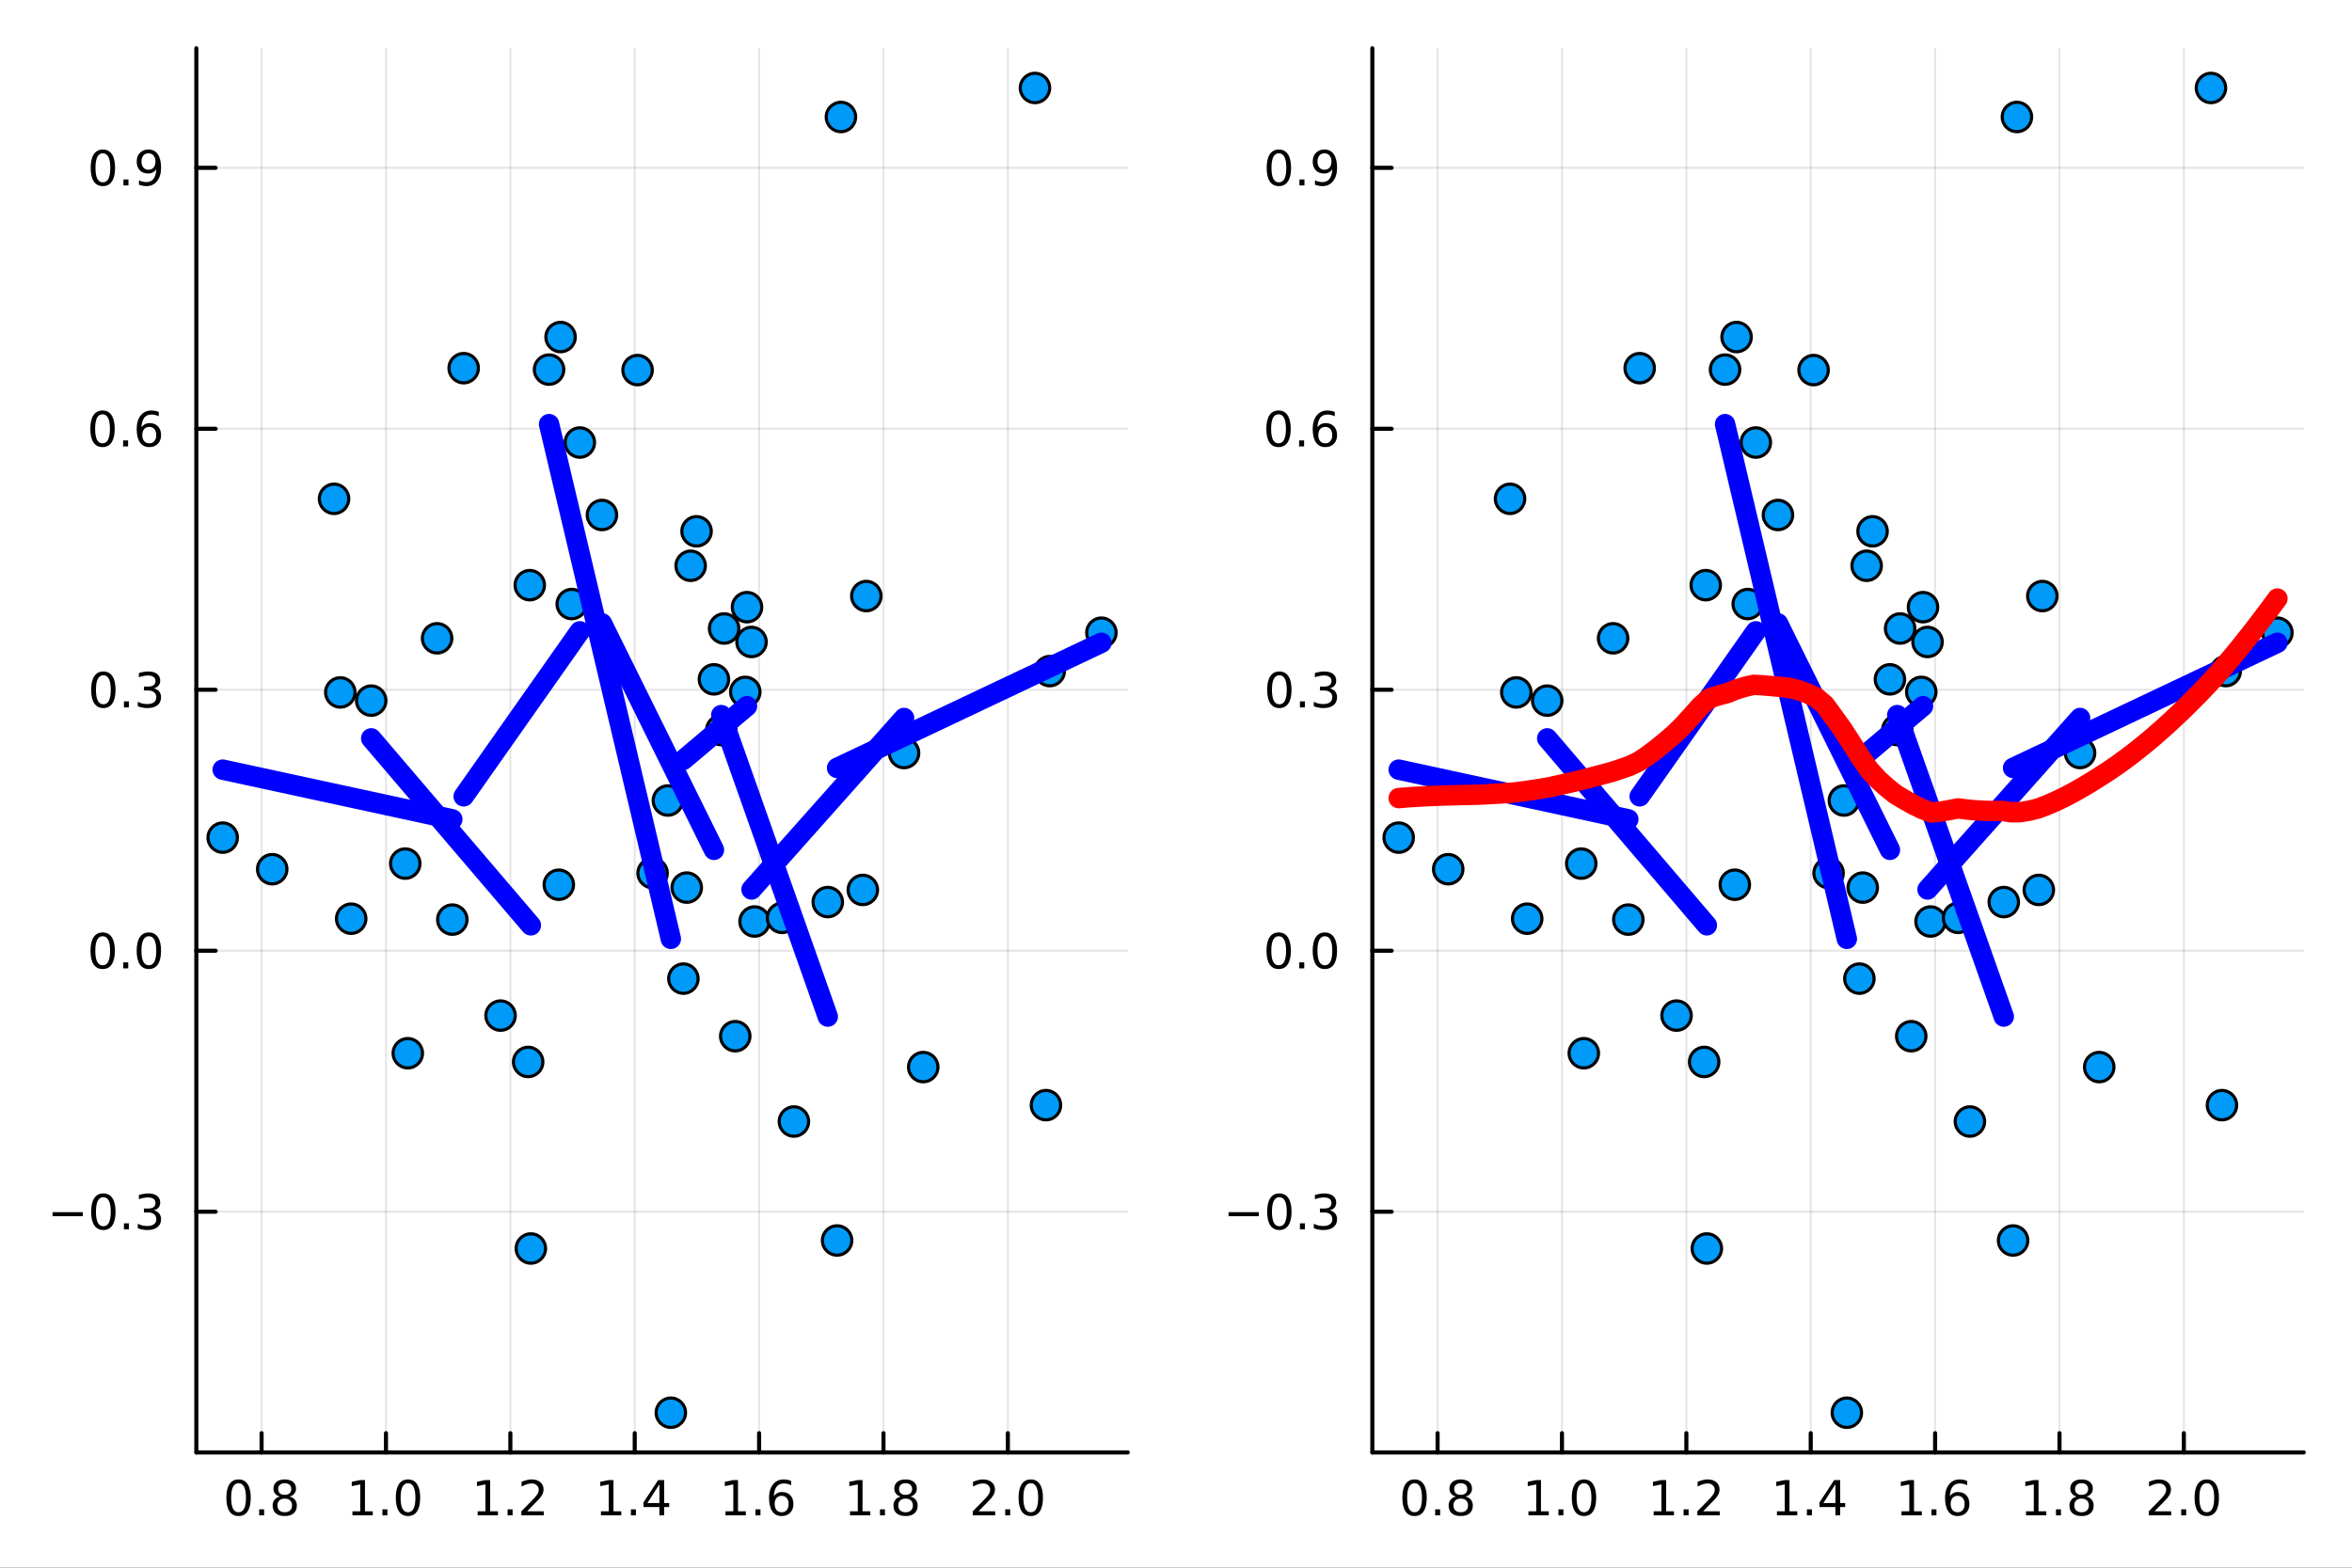 <?xml version="1.0" encoding="utf-8"?>
<svg xmlns="http://www.w3.org/2000/svg" xmlns:xlink="http://www.w3.org/1999/xlink" width="576" height="384" viewBox="0 0 2304 1536">
<rect x="0" y="0" width="2304" height="1536" fill="#333333" stroke="none"/>
<defs>
  <clipPath id="clip630">
    <rect x="0" y="0" width="2304" height="1536"/>
  </clipPath>
</defs>
<path clip-path="url(#clip630)" d="
M0 1536 L2304 1536 L2304 0 L0 0  Z
  " fill="#ffffff" fill-rule="evenodd" fill-opacity="1"/>
<defs>
  <clipPath id="clip631">
    <rect x="460" y="0" width="1614" height="1536"/>
  </clipPath>
</defs>
<path clip-path="url(#clip630)" d="
M192.328 1423.09 L1104.76 1423.09 L1104.76 47.244 L192.328 47.244  Z
  " fill="#ffffff" fill-rule="evenodd" fill-opacity="1"/>
<defs>
  <clipPath id="clip632">
    <rect x="192" y="47" width="913" height="1377"/>
  </clipPath>
</defs>
<polyline clip-path="url(#clip632)" style="stroke:#000000; stroke-linecap:round; stroke-linejoin:round; stroke-width:2; stroke-opacity:0.1; fill:none" points="
  256.26,1423.09 256.26,47.244 
  "/>
<polyline clip-path="url(#clip632)" style="stroke:#000000; stroke-linecap:round; stroke-linejoin:round; stroke-width:2; stroke-opacity:0.1; fill:none" points="
  378.099,1423.09 378.099,47.244 
  "/>
<polyline clip-path="url(#clip632)" style="stroke:#000000; stroke-linecap:round; stroke-linejoin:round; stroke-width:2; stroke-opacity:0.1; fill:none" points="
  499.939,1423.09 499.939,47.244 
  "/>
<polyline clip-path="url(#clip632)" style="stroke:#000000; stroke-linecap:round; stroke-linejoin:round; stroke-width:2; stroke-opacity:0.1; fill:none" points="
  621.778,1423.09 621.778,47.244 
  "/>
<polyline clip-path="url(#clip632)" style="stroke:#000000; stroke-linecap:round; stroke-linejoin:round; stroke-width:2; stroke-opacity:0.1; fill:none" points="
  743.617,1423.09 743.617,47.244 
  "/>
<polyline clip-path="url(#clip632)" style="stroke:#000000; stroke-linecap:round; stroke-linejoin:round; stroke-width:2; stroke-opacity:0.1; fill:none" points="
  865.456,1423.09 865.456,47.244 
  "/>
<polyline clip-path="url(#clip632)" style="stroke:#000000; stroke-linecap:round; stroke-linejoin:round; stroke-width:2; stroke-opacity:0.1; fill:none" points="
  987.295,1423.09 987.295,47.244 
  "/>
<polyline clip-path="url(#clip630)" style="stroke:#000000; stroke-linecap:round; stroke-linejoin:round; stroke-width:4; stroke-opacity:1; fill:none" points="
  192.328,1423.09 1104.76,1423.09 
  "/>
<polyline clip-path="url(#clip630)" style="stroke:#000000; stroke-linecap:round; stroke-linejoin:round; stroke-width:4; stroke-opacity:1; fill:none" points="
  256.26,1423.09 256.26,1404.19 
  "/>
<polyline clip-path="url(#clip630)" style="stroke:#000000; stroke-linecap:round; stroke-linejoin:round; stroke-width:4; stroke-opacity:1; fill:none" points="
  378.099,1423.09 378.099,1404.19 
  "/>
<polyline clip-path="url(#clip630)" style="stroke:#000000; stroke-linecap:round; stroke-linejoin:round; stroke-width:4; stroke-opacity:1; fill:none" points="
  499.939,1423.09 499.939,1404.19 
  "/>
<polyline clip-path="url(#clip630)" style="stroke:#000000; stroke-linecap:round; stroke-linejoin:round; stroke-width:4; stroke-opacity:1; fill:none" points="
  621.778,1423.09 621.778,1404.19 
  "/>
<polyline clip-path="url(#clip630)" style="stroke:#000000; stroke-linecap:round; stroke-linejoin:round; stroke-width:4; stroke-opacity:1; fill:none" points="
  743.617,1423.09 743.617,1404.19 
  "/>
<polyline clip-path="url(#clip630)" style="stroke:#000000; stroke-linecap:round; stroke-linejoin:round; stroke-width:4; stroke-opacity:1; fill:none" points="
  865.456,1423.09 865.456,1404.19 
  "/>
<polyline clip-path="url(#clip630)" style="stroke:#000000; stroke-linecap:round; stroke-linejoin:round; stroke-width:4; stroke-opacity:1; fill:none" points="
  987.295,1423.09 987.295,1404.19 
  "/>
<path clip-path="url(#clip630)" d="M233.691 1453.24 Q230.08 1453.24 228.251 1456.8 Q226.446 1460.35 226.446 1467.47 Q226.446 1474.58 228.251 1478.15 Q230.08 1481.69 233.691 1481.69 Q237.325 1481.69 239.131 1478.15 Q240.96 1474.58 240.96 1467.47 Q240.96 1460.35 239.131 1456.8 Q237.325 1453.24 233.691 1453.24 M233.691 1449.53 Q239.501 1449.53 242.557 1454.14 Q245.635 1458.72 245.635 1467.47 Q245.635 1476.2 242.557 1480.81 Q239.501 1485.39 233.691 1485.39 Q227.881 1485.39 224.802 1480.81 Q221.747 1476.2 221.747 1467.47 Q221.747 1458.72 224.802 1454.14 Q227.881 1449.53 233.691 1449.53 Z" fill="#000000" fill-rule="evenodd" fill-opacity="1" /><path clip-path="url(#clip630)" d="M253.853 1478.84 L258.737 1478.84 L258.737 1484.72 L253.853 1484.72 L253.853 1478.84 Z" fill="#000000" fill-rule="evenodd" fill-opacity="1" /><path clip-path="url(#clip630)" d="M278.922 1468.31 Q275.589 1468.31 273.668 1470.09 Q271.77 1471.87 271.77 1475 Q271.77 1478.12 273.668 1479.91 Q275.589 1481.69 278.922 1481.69 Q282.256 1481.69 284.177 1479.91 Q286.098 1478.1 286.098 1475 Q286.098 1471.87 284.177 1470.09 Q282.279 1468.31 278.922 1468.31 M274.246 1466.32 Q271.237 1465.58 269.547 1463.52 Q267.881 1461.46 267.881 1458.49 Q267.881 1454.35 270.82 1451.94 Q273.783 1449.53 278.922 1449.53 Q284.084 1449.53 287.024 1451.94 Q289.964 1454.35 289.964 1458.49 Q289.964 1461.46 288.274 1463.52 Q286.607 1465.58 283.621 1466.32 Q287.001 1467.1 288.876 1469.4 Q290.774 1471.69 290.774 1475 Q290.774 1480.02 287.695 1482.71 Q284.64 1485.39 278.922 1485.39 Q273.205 1485.39 270.126 1482.71 Q267.071 1480.02 267.071 1475 Q267.071 1471.69 268.969 1469.4 Q270.867 1467.1 274.246 1466.32 M272.533 1458.93 Q272.533 1461.62 274.2 1463.12 Q275.89 1464.63 278.922 1464.63 Q281.932 1464.63 283.621 1463.12 Q285.334 1461.62 285.334 1458.93 Q285.334 1456.25 283.621 1454.74 Q281.932 1453.24 278.922 1453.24 Q275.89 1453.24 274.2 1454.74 Q272.533 1456.25 272.533 1458.93 Z" fill="#000000" fill-rule="evenodd" fill-opacity="1" /><path clip-path="url(#clip630)" d="M345.252 1480.78 L352.891 1480.78 L352.891 1454.42 L344.581 1456.09 L344.581 1451.83 L352.845 1450.16 L357.521 1450.16 L357.521 1480.78 L365.16 1480.78 L365.16 1484.72 L345.252 1484.72 L345.252 1480.78 Z" fill="#000000" fill-rule="evenodd" fill-opacity="1" /><path clip-path="url(#clip630)" d="M374.604 1478.84 L379.488 1478.84 L379.488 1484.72 L374.604 1484.72 L374.604 1478.84 Z" fill="#000000" fill-rule="evenodd" fill-opacity="1" /><path clip-path="url(#clip630)" d="M399.673 1453.24 Q396.062 1453.24 394.234 1456.8 Q392.428 1460.35 392.428 1467.47 Q392.428 1474.58 394.234 1478.15 Q396.062 1481.69 399.673 1481.69 Q403.308 1481.69 405.113 1478.15 Q406.942 1474.58 406.942 1467.47 Q406.942 1460.35 405.113 1456.8 Q403.308 1453.24 399.673 1453.24 M399.673 1449.53 Q405.484 1449.53 408.539 1454.14 Q411.618 1458.72 411.618 1467.47 Q411.618 1476.2 408.539 1480.81 Q405.484 1485.39 399.673 1485.39 Q393.863 1485.39 390.785 1480.81 Q387.729 1476.2 387.729 1467.47 Q387.729 1458.72 390.785 1454.14 Q393.863 1449.53 399.673 1449.53 Z" fill="#000000" fill-rule="evenodd" fill-opacity="1" /><path clip-path="url(#clip630)" d="M467.89 1480.78 L475.529 1480.78 L475.529 1454.42 L467.219 1456.09 L467.219 1451.83 L475.483 1450.16 L480.159 1450.16 L480.159 1480.78 L487.797 1480.78 L487.797 1484.72 L467.89 1484.72 L467.89 1480.78 Z" fill="#000000" fill-rule="evenodd" fill-opacity="1" /><path clip-path="url(#clip630)" d="M497.242 1478.84 L502.126 1478.84 L502.126 1484.72 L497.242 1484.72 L497.242 1478.84 Z" fill="#000000" fill-rule="evenodd" fill-opacity="1" /><path clip-path="url(#clip630)" d="M516.339 1480.78 L532.658 1480.78 L532.658 1484.72 L510.714 1484.72 L510.714 1480.78 Q513.376 1478.03 517.959 1473.4 Q522.566 1468.75 523.746 1467.41 Q525.992 1464.88 526.871 1463.15 Q527.774 1461.39 527.774 1459.7 Q527.774 1456.94 525.83 1455.21 Q523.908 1453.47 520.806 1453.47 Q518.607 1453.47 516.154 1454.23 Q513.723 1455 510.945 1456.55 L510.945 1451.83 Q513.769 1450.69 516.223 1450.11 Q518.677 1449.53 520.714 1449.53 Q526.084 1449.53 529.279 1452.22 Q532.473 1454.91 532.473 1459.4 Q532.473 1461.53 531.663 1463.45 Q530.876 1465.34 528.769 1467.94 Q528.191 1468.61 525.089 1471.83 Q521.987 1475.02 516.339 1480.78 Z" fill="#000000" fill-rule="evenodd" fill-opacity="1" /><path clip-path="url(#clip630)" d="M588.687 1480.78 L596.326 1480.78 L596.326 1454.42 L588.016 1456.09 L588.016 1451.83 L596.28 1450.16 L600.956 1450.16 L600.956 1480.78 L608.595 1480.78 L608.595 1484.72 L588.687 1484.72 L588.687 1480.78 Z" fill="#000000" fill-rule="evenodd" fill-opacity="1" /><path clip-path="url(#clip630)" d="M618.039 1478.84 L622.923 1478.84 L622.923 1484.72 L618.039 1484.72 L618.039 1478.84 Z" fill="#000000" fill-rule="evenodd" fill-opacity="1" /><path clip-path="url(#clip630)" d="M645.956 1454.23 L634.15 1472.68 L645.956 1472.68 L645.956 1454.23 M644.729 1450.16 L650.608 1450.16 L650.608 1472.68 L655.539 1472.68 L655.539 1476.57 L650.608 1476.57 L650.608 1484.72 L645.956 1484.72 L645.956 1476.57 L630.354 1476.57 L630.354 1472.06 L644.729 1450.16 Z" fill="#000000" fill-rule="evenodd" fill-opacity="1" /><path clip-path="url(#clip630)" d="M710.689 1480.78 L718.327 1480.78 L718.327 1454.42 L710.017 1456.09 L710.017 1451.83 L718.281 1450.16 L722.957 1450.16 L722.957 1480.78 L730.596 1480.78 L730.596 1484.72 L710.689 1484.72 L710.689 1480.78 Z" fill="#000000" fill-rule="evenodd" fill-opacity="1" /><path clip-path="url(#clip630)" d="M740.04 1478.84 L744.925 1478.84 L744.925 1484.72 L740.04 1484.72 L740.04 1478.84 Z" fill="#000000" fill-rule="evenodd" fill-opacity="1" /><path clip-path="url(#clip630)" d="M765.688 1465.58 Q762.54 1465.58 760.688 1467.73 Q758.86 1469.88 758.86 1473.63 Q758.86 1477.36 760.688 1479.53 Q762.54 1481.69 765.688 1481.69 Q768.836 1481.69 770.665 1479.53 Q772.517 1477.36 772.517 1473.63 Q772.517 1469.88 770.665 1467.73 Q768.836 1465.58 765.688 1465.58 M774.971 1450.92 L774.971 1455.18 Q773.211 1454.35 771.406 1453.91 Q769.623 1453.47 767.864 1453.47 Q763.235 1453.47 760.781 1456.6 Q758.35 1459.72 758.003 1466.04 Q759.369 1464.03 761.429 1462.96 Q763.489 1461.87 765.966 1461.87 Q771.174 1461.87 774.184 1465.04 Q777.216 1468.19 777.216 1473.63 Q777.216 1478.96 774.068 1482.17 Q770.92 1485.39 765.688 1485.39 Q759.693 1485.39 756.522 1480.81 Q753.35 1476.2 753.35 1467.47 Q753.35 1459.28 757.239 1454.42 Q761.128 1449.53 767.679 1449.53 Q769.438 1449.53 771.221 1449.88 Q773.026 1450.23 774.971 1450.92 Z" fill="#000000" fill-rule="evenodd" fill-opacity="1" /><path clip-path="url(#clip630)" d="M832.655 1480.78 L840.294 1480.78 L840.294 1454.42 L831.984 1456.09 L831.984 1451.83 L840.248 1450.16 L844.923 1450.16 L844.923 1480.78 L852.562 1480.78 L852.562 1484.72 L832.655 1484.72 L832.655 1480.78 Z" fill="#000000" fill-rule="evenodd" fill-opacity="1" /><path clip-path="url(#clip630)" d="M862.007 1478.84 L866.891 1478.84 L866.891 1484.72 L862.007 1484.72 L862.007 1478.84 Z" fill="#000000" fill-rule="evenodd" fill-opacity="1" /><path clip-path="url(#clip630)" d="M887.076 1468.31 Q883.743 1468.31 881.821 1470.09 Q879.923 1471.87 879.923 1475 Q879.923 1478.12 881.821 1479.91 Q883.743 1481.69 887.076 1481.69 Q890.409 1481.69 892.331 1479.91 Q894.252 1478.1 894.252 1475 Q894.252 1471.87 892.331 1470.09 Q890.432 1468.31 887.076 1468.31 M882.4 1466.32 Q879.391 1465.58 877.701 1463.52 Q876.034 1461.46 876.034 1458.49 Q876.034 1454.35 878.974 1451.94 Q881.937 1449.53 887.076 1449.53 Q892.238 1449.53 895.178 1451.94 Q898.118 1454.35 898.118 1458.49 Q898.118 1461.46 896.428 1463.52 Q894.761 1465.58 891.775 1466.32 Q895.155 1467.1 897.03 1469.4 Q898.928 1471.69 898.928 1475 Q898.928 1480.02 895.849 1482.71 Q892.794 1485.39 887.076 1485.39 Q881.358 1485.39 878.28 1482.71 Q875.224 1480.02 875.224 1475 Q875.224 1471.69 877.122 1469.4 Q879.02 1467.1 882.4 1466.32 M880.687 1458.93 Q880.687 1461.62 882.354 1463.12 Q884.044 1464.63 887.076 1464.63 Q890.085 1464.63 891.775 1463.12 Q893.488 1461.62 893.488 1458.93 Q893.488 1456.25 891.775 1454.74 Q890.085 1453.24 887.076 1453.24 Q884.044 1453.24 882.354 1454.74 Q880.687 1456.25 880.687 1458.93 Z" fill="#000000" fill-rule="evenodd" fill-opacity="1" /><path clip-path="url(#clip630)" d="M958.533 1480.78 L974.853 1480.78 L974.853 1484.72 L952.908 1484.72 L952.908 1480.78 Q955.57 1478.03 960.154 1473.4 Q964.76 1468.75 965.941 1467.41 Q968.186 1464.88 969.066 1463.15 Q969.968 1461.39 969.968 1459.7 Q969.968 1456.94 968.024 1455.21 Q966.103 1453.47 963.001 1453.47 Q960.802 1453.47 958.348 1454.23 Q955.918 1455 953.14 1456.55 L953.14 1451.83 Q955.964 1450.69 958.418 1450.11 Q960.871 1449.53 962.908 1449.53 Q968.279 1449.53 971.473 1452.22 Q974.668 1454.91 974.668 1459.4 Q974.668 1461.53 973.857 1463.45 Q973.07 1465.34 970.964 1467.94 Q970.385 1468.61 967.283 1471.83 Q964.181 1475.02 958.533 1480.78 Z" fill="#000000" fill-rule="evenodd" fill-opacity="1" /><path clip-path="url(#clip630)" d="M984.667 1478.84 L989.552 1478.84 L989.552 1484.72 L984.667 1484.72 L984.667 1478.84 Z" fill="#000000" fill-rule="evenodd" fill-opacity="1" /><path clip-path="url(#clip630)" d="M1009.74 1453.24 Q1006.13 1453.24 1004.3 1456.8 Q1002.49 1460.35 1002.49 1467.47 Q1002.49 1474.58 1004.3 1478.15 Q1006.13 1481.69 1009.74 1481.69 Q1013.37 1481.69 1015.18 1478.15 Q1017.01 1474.58 1017.01 1467.47 Q1017.01 1460.35 1015.18 1456.8 Q1013.37 1453.24 1009.74 1453.24 M1009.74 1449.53 Q1015.55 1449.53 1018.6 1454.14 Q1021.68 1458.72 1021.68 1467.47 Q1021.68 1476.2 1018.6 1480.81 Q1015.55 1485.39 1009.74 1485.39 Q1003.93 1485.39 1000.85 1480.81 Q997.792 1476.2 997.792 1467.47 Q997.792 1458.72 1000.85 1454.14 Q1003.93 1449.53 1009.74 1449.53 Z" fill="#000000" fill-rule="evenodd" fill-opacity="1" /><polyline clip-path="url(#clip632)" style="stroke:#000000; stroke-linecap:round; stroke-linejoin:round; stroke-width:2; stroke-opacity:0.1; fill:none" points="
  192.328,1187.21 1104.76,1187.21 
  "/>
<polyline clip-path="url(#clip632)" style="stroke:#000000; stroke-linecap:round; stroke-linejoin:round; stroke-width:2; stroke-opacity:0.1; fill:none" points="
  192.328,931.512 1104.76,931.512 
  "/>
<polyline clip-path="url(#clip632)" style="stroke:#000000; stroke-linecap:round; stroke-linejoin:round; stroke-width:2; stroke-opacity:0.1; fill:none" points="
  192.328,675.812 1104.76,675.812 
  "/>
<polyline clip-path="url(#clip632)" style="stroke:#000000; stroke-linecap:round; stroke-linejoin:round; stroke-width:2; stroke-opacity:0.1; fill:none" points="
  192.328,420.112 1104.76,420.112 
  "/>
<polyline clip-path="url(#clip632)" style="stroke:#000000; stroke-linecap:round; stroke-linejoin:round; stroke-width:2; stroke-opacity:0.1; fill:none" points="
  192.328,164.413 1104.76,164.413 
  "/>
<polyline clip-path="url(#clip630)" style="stroke:#000000; stroke-linecap:round; stroke-linejoin:round; stroke-width:4; stroke-opacity:1; fill:none" points="
  192.328,1423.09 192.328,47.244 
  "/>
<polyline clip-path="url(#clip630)" style="stroke:#000000; stroke-linecap:round; stroke-linejoin:round; stroke-width:4; stroke-opacity:1; fill:none" points="
  192.328,1187.21 211.225,1187.21 
  "/>
<polyline clip-path="url(#clip630)" style="stroke:#000000; stroke-linecap:round; stroke-linejoin:round; stroke-width:4; stroke-opacity:1; fill:none" points="
  192.328,931.512 211.225,931.512 
  "/>
<polyline clip-path="url(#clip630)" style="stroke:#000000; stroke-linecap:round; stroke-linejoin:round; stroke-width:4; stroke-opacity:1; fill:none" points="
  192.328,675.812 211.225,675.812 
  "/>
<polyline clip-path="url(#clip630)" style="stroke:#000000; stroke-linecap:round; stroke-linejoin:round; stroke-width:4; stroke-opacity:1; fill:none" points="
  192.328,420.112 211.225,420.112 
  "/>
<polyline clip-path="url(#clip630)" style="stroke:#000000; stroke-linecap:round; stroke-linejoin:round; stroke-width:4; stroke-opacity:1; fill:none" points="
  192.328,164.413 211.225,164.413 
  "/>
<path clip-path="url(#clip630)" d="M51.472 1187.66 L81.148 1187.66 L81.148 1191.6 L51.472 1191.6 L51.472 1187.66 Z" fill="#000000" fill-rule="evenodd" fill-opacity="1" /><path clip-path="url(#clip630)" d="M101.24 1173.01 Q97.629 1173.01 95.801 1176.57 Q93.995 1180.12 93.995 1187.25 Q93.995 1194.35 95.801 1197.92 Q97.629 1201.46 101.24 1201.46 Q104.875 1201.46 106.68 1197.92 Q108.509 1194.35 108.509 1187.25 Q108.509 1180.12 106.68 1176.57 Q104.875 1173.01 101.24 1173.01 M101.24 1169.31 Q107.051 1169.31 110.106 1173.91 Q113.185 1178.5 113.185 1187.25 Q113.185 1195.97 110.106 1200.58 Q107.051 1205.16 101.24 1205.16 Q95.43 1205.16 92.352 1200.58 Q89.296 1195.97 89.296 1187.25 Q89.296 1178.5 92.352 1173.91 Q95.43 1169.31 101.24 1169.31 Z" fill="#000000" fill-rule="evenodd" fill-opacity="1" /><path clip-path="url(#clip630)" d="M121.402 1198.61 L126.287 1198.61 L126.287 1204.49 L121.402 1204.49 L121.402 1198.61 Z" fill="#000000" fill-rule="evenodd" fill-opacity="1" /><path clip-path="url(#clip630)" d="M150.638 1185.86 Q153.995 1186.57 155.87 1188.84 Q157.768 1191.11 157.768 1194.45 Q157.768 1199.56 154.249 1202.36 Q150.731 1205.16 144.249 1205.16 Q142.073 1205.16 139.759 1204.72 Q137.467 1204.31 135.013 1203.45 L135.013 1198.94 Q136.958 1200.07 139.273 1200.65 Q141.587 1201.23 144.111 1201.23 Q148.509 1201.23 150.8 1199.49 Q153.115 1197.76 153.115 1194.45 Q153.115 1191.39 150.962 1189.68 Q148.833 1187.94 145.013 1187.94 L140.986 1187.94 L140.986 1184.1 L145.198 1184.1 Q148.648 1184.1 150.476 1182.73 Q152.305 1181.34 152.305 1178.75 Q152.305 1176.09 150.407 1174.68 Q148.532 1173.24 145.013 1173.24 Q143.092 1173.24 140.893 1173.66 Q138.694 1174.07 136.055 1174.95 L136.055 1170.79 Q138.717 1170.05 141.032 1169.68 Q143.37 1169.31 145.43 1169.31 Q150.754 1169.31 153.856 1171.74 Q156.958 1174.14 156.958 1178.26 Q156.958 1181.14 155.314 1183.13 Q153.671 1185.09 150.638 1185.86 Z" fill="#000000" fill-rule="evenodd" fill-opacity="1" /><path clip-path="url(#clip630)" d="M100.592 917.311 Q96.981 917.311 95.152 920.875 Q93.347 924.417 93.347 931.547 Q93.347 938.653 95.152 942.218 Q96.981 945.759 100.592 945.759 Q104.226 945.759 106.032 942.218 Q107.861 938.653 107.861 931.547 Q107.861 924.417 106.032 920.875 Q104.226 917.311 100.592 917.311 M100.592 913.607 Q106.402 913.607 109.458 918.213 Q112.537 922.797 112.537 931.547 Q112.537 940.273 109.458 944.88 Q106.402 949.463 100.592 949.463 Q94.782 949.463 91.703 944.88 Q88.648 940.273 88.648 931.547 Q88.648 922.797 91.703 918.213 Q94.782 913.607 100.592 913.607 Z" fill="#000000" fill-rule="evenodd" fill-opacity="1" /><path clip-path="url(#clip630)" d="M120.754 942.912 L125.638 942.912 L125.638 948.792 L120.754 948.792 L120.754 942.912 Z" fill="#000000" fill-rule="evenodd" fill-opacity="1" /><path clip-path="url(#clip630)" d="M145.823 917.311 Q142.212 917.311 140.384 920.875 Q138.578 924.417 138.578 931.547 Q138.578 938.653 140.384 942.218 Q142.212 945.759 145.823 945.759 Q149.458 945.759 151.263 942.218 Q153.092 938.653 153.092 931.547 Q153.092 924.417 151.263 920.875 Q149.458 917.311 145.823 917.311 M145.823 913.607 Q151.634 913.607 154.689 918.213 Q157.768 922.797 157.768 931.547 Q157.768 940.273 154.689 944.88 Q151.634 949.463 145.823 949.463 Q140.013 949.463 136.935 944.88 Q133.879 940.273 133.879 931.547 Q133.879 922.797 136.935 918.213 Q140.013 913.607 145.823 913.607 Z" fill="#000000" fill-rule="evenodd" fill-opacity="1" /><path clip-path="url(#clip630)" d="M101.24 661.611 Q97.629 661.611 95.801 665.176 Q93.995 668.717 93.995 675.847 Q93.995 682.953 95.801 686.518 Q97.629 690.06 101.24 690.06 Q104.875 690.06 106.68 686.518 Q108.509 682.953 108.509 675.847 Q108.509 668.717 106.68 665.176 Q104.875 661.611 101.24 661.611 M101.24 657.907 Q107.051 657.907 110.106 662.514 Q113.185 667.097 113.185 675.847 Q113.185 684.574 110.106 689.18 Q107.051 693.763 101.24 693.763 Q95.43 693.763 92.352 689.18 Q89.296 684.574 89.296 675.847 Q89.296 667.097 92.352 662.514 Q95.43 657.907 101.24 657.907 Z" fill="#000000" fill-rule="evenodd" fill-opacity="1" /><path clip-path="url(#clip630)" d="M121.402 687.213 L126.287 687.213 L126.287 693.092 L121.402 693.092 L121.402 687.213 Z" fill="#000000" fill-rule="evenodd" fill-opacity="1" /><path clip-path="url(#clip630)" d="M150.638 674.458 Q153.995 675.176 155.87 677.444 Q157.768 679.713 157.768 683.046 Q157.768 688.162 154.249 690.963 Q150.731 693.763 144.249 693.763 Q142.073 693.763 139.759 693.324 Q137.467 692.907 135.013 692.05 L135.013 687.537 Q136.958 688.671 139.273 689.25 Q141.587 689.828 144.111 689.828 Q148.509 689.828 150.8 688.092 Q153.115 686.356 153.115 683.046 Q153.115 679.99 150.962 678.277 Q148.833 676.541 145.013 676.541 L140.986 676.541 L140.986 672.699 L145.198 672.699 Q148.648 672.699 150.476 671.333 Q152.305 669.944 152.305 667.352 Q152.305 664.69 150.407 663.277 Q148.532 661.842 145.013 661.842 Q143.092 661.842 140.893 662.259 Q138.694 662.676 136.055 663.555 L136.055 659.389 Q138.717 658.648 141.032 658.278 Q143.37 657.907 145.43 657.907 Q150.754 657.907 153.856 660.338 Q156.958 662.745 156.958 666.865 Q156.958 669.736 155.314 671.727 Q153.671 673.694 150.638 674.458 Z" fill="#000000" fill-rule="evenodd" fill-opacity="1" /><path clip-path="url(#clip630)" d="M100.43 405.911 Q96.819 405.911 94.99 409.476 Q93.185 413.018 93.185 420.147 Q93.185 427.254 94.99 430.818 Q96.819 434.36 100.43 434.36 Q104.064 434.36 105.87 430.818 Q107.699 427.254 107.699 420.147 Q107.699 413.018 105.87 409.476 Q104.064 405.911 100.43 405.911 M100.43 402.207 Q106.24 402.207 109.296 406.814 Q112.375 411.397 112.375 420.147 Q112.375 428.874 109.296 433.48 Q106.24 438.064 100.43 438.064 Q94.62 438.064 91.541 433.48 Q88.486 428.874 88.486 420.147 Q88.486 411.397 91.541 406.814 Q94.62 402.207 100.43 402.207 Z" fill="#000000" fill-rule="evenodd" fill-opacity="1" /><path clip-path="url(#clip630)" d="M120.592 431.513 L125.476 431.513 L125.476 437.392 L120.592 437.392 L120.592 431.513 Z" fill="#000000" fill-rule="evenodd" fill-opacity="1" /><path clip-path="url(#clip630)" d="M146.24 418.249 Q143.092 418.249 141.24 420.402 Q139.411 422.555 139.411 426.305 Q139.411 430.031 141.24 432.207 Q143.092 434.36 146.24 434.36 Q149.388 434.36 151.217 432.207 Q153.069 430.031 153.069 426.305 Q153.069 422.555 151.217 420.402 Q149.388 418.249 146.24 418.249 M155.522 403.596 L155.522 407.856 Q153.763 407.022 151.958 406.582 Q150.175 406.143 148.416 406.143 Q143.786 406.143 141.333 409.268 Q138.902 412.393 138.555 418.712 Q139.921 416.698 141.981 415.633 Q144.041 414.545 146.518 414.545 Q151.726 414.545 154.735 417.717 Q157.768 420.865 157.768 426.305 Q157.768 431.629 154.62 434.846 Q151.472 438.064 146.24 438.064 Q140.245 438.064 137.074 433.48 Q133.902 428.874 133.902 420.147 Q133.902 411.953 137.791 407.092 Q141.68 402.207 148.231 402.207 Q149.99 402.207 151.773 402.555 Q153.578 402.902 155.522 403.596 Z" fill="#000000" fill-rule="evenodd" fill-opacity="1" /><path clip-path="url(#clip630)" d="M100.777 150.211 Q97.166 150.211 95.338 153.776 Q93.532 157.318 93.532 164.447 Q93.532 171.554 95.338 175.119 Q97.166 178.66 100.777 178.66 Q104.412 178.66 106.217 175.119 Q108.046 171.554 108.046 164.447 Q108.046 157.318 106.217 153.776 Q104.412 150.211 100.777 150.211 M100.777 146.508 Q106.588 146.508 109.643 151.114 Q112.722 155.698 112.722 164.447 Q112.722 173.174 109.643 177.781 Q106.588 182.364 100.777 182.364 Q94.967 182.364 91.889 177.781 Q88.833 173.174 88.833 164.447 Q88.833 155.698 91.889 151.114 Q94.967 146.508 100.777 146.508 Z" fill="#000000" fill-rule="evenodd" fill-opacity="1" /><path clip-path="url(#clip630)" d="M120.939 175.813 L125.824 175.813 L125.824 181.693 L120.939 181.693 L120.939 175.813 Z" fill="#000000" fill-rule="evenodd" fill-opacity="1" /><path clip-path="url(#clip630)" d="M136.148 180.975 L136.148 176.716 Q137.907 177.549 139.712 177.989 Q141.518 178.429 143.254 178.429 Q147.884 178.429 150.314 175.327 Q152.768 172.202 153.115 165.86 Q151.773 167.85 149.712 168.915 Q147.652 169.98 145.152 169.98 Q139.967 169.98 136.935 166.855 Q133.925 163.707 133.925 158.267 Q133.925 152.943 137.074 149.725 Q140.222 146.508 145.453 146.508 Q151.448 146.508 154.597 151.114 Q157.768 155.698 157.768 164.447 Q157.768 172.619 153.879 177.503 Q150.013 182.364 143.462 182.364 Q141.703 182.364 139.898 182.017 Q138.092 181.67 136.148 180.975 M145.453 166.322 Q148.601 166.322 150.43 164.17 Q152.282 162.017 152.282 158.267 Q152.282 154.54 150.43 152.387 Q148.601 150.211 145.453 150.211 Q142.305 150.211 140.453 152.387 Q138.624 154.54 138.624 158.267 Q138.624 162.017 140.453 164.17 Q142.305 166.322 145.453 166.322 Z" fill="#000000" fill-rule="evenodd" fill-opacity="1" /><circle clip-path="url(#clip632)" cx="218.151" cy="820.694" r="14.4" fill="#009af9" fill-rule="evenodd" fill-opacity="1" stroke="#000000" stroke-opacity="1" stroke-width="3.072"/>
<circle clip-path="url(#clip632)" cx="266.659" cy="851.637" r="14.4" fill="#009af9" fill-rule="evenodd" fill-opacity="1" stroke="#000000" stroke-opacity="1" stroke-width="3.072"/>
<circle clip-path="url(#clip632)" cx="327.231" cy="488.731" r="14.4" fill="#009af9" fill-rule="evenodd" fill-opacity="1" stroke="#000000" stroke-opacity="1" stroke-width="3.072"/>
<circle clip-path="url(#clip632)" cx="333.349" cy="678.428" r="14.4" fill="#009af9" fill-rule="evenodd" fill-opacity="1" stroke="#000000" stroke-opacity="1" stroke-width="3.072"/>
<circle clip-path="url(#clip632)" cx="344.008" cy="900.117" r="14.4" fill="#009af9" fill-rule="evenodd" fill-opacity="1" stroke="#000000" stroke-opacity="1" stroke-width="3.072"/>
<circle clip-path="url(#clip632)" cx="363.639" cy="686.471" r="14.4" fill="#009af9" fill-rule="evenodd" fill-opacity="1" stroke="#000000" stroke-opacity="1" stroke-width="3.072"/>
<circle clip-path="url(#clip632)" cx="396.978" cy="846.136" r="14.4" fill="#009af9" fill-rule="evenodd" fill-opacity="1" stroke="#000000" stroke-opacity="1" stroke-width="3.072"/>
<circle clip-path="url(#clip632)" cx="399.479" cy="1031.94" r="14.4" fill="#009af9" fill-rule="evenodd" fill-opacity="1" stroke="#000000" stroke-opacity="1" stroke-width="3.072"/>
<circle clip-path="url(#clip632)" cx="428.182" cy="625.405" r="14.4" fill="#009af9" fill-rule="evenodd" fill-opacity="1" stroke="#000000" stroke-opacity="1" stroke-width="3.072"/>
<circle clip-path="url(#clip632)" cx="443.08" cy="901.018" r="14.4" fill="#009af9" fill-rule="evenodd" fill-opacity="1" stroke="#000000" stroke-opacity="1" stroke-width="3.072"/>
<circle clip-path="url(#clip632)" cx="454.221" cy="360.733" r="14.4" fill="#009af9" fill-rule="evenodd" fill-opacity="1" stroke="#000000" stroke-opacity="1" stroke-width="3.072"/>
<circle clip-path="url(#clip632)" cx="490.34" cy="995.071" r="14.4" fill="#009af9" fill-rule="evenodd" fill-opacity="1" stroke="#000000" stroke-opacity="1" stroke-width="3.072"/>
<circle clip-path="url(#clip632)" cx="517.388" cy="1040.48" r="14.4" fill="#009af9" fill-rule="evenodd" fill-opacity="1" stroke="#000000" stroke-opacity="1" stroke-width="3.072"/>
<circle clip-path="url(#clip632)" cx="518.943" cy="573.332" r="14.4" fill="#009af9" fill-rule="evenodd" fill-opacity="1" stroke="#000000" stroke-opacity="1" stroke-width="3.072"/>
<circle clip-path="url(#clip632)" cx="520.024" cy="1223.26" r="14.4" fill="#009af9" fill-rule="evenodd" fill-opacity="1" stroke="#000000" stroke-opacity="1" stroke-width="3.072"/>
<circle clip-path="url(#clip632)" cx="537.863" cy="362.135" r="14.4" fill="#009af9" fill-rule="evenodd" fill-opacity="1" stroke="#000000" stroke-opacity="1" stroke-width="3.072"/>
<circle clip-path="url(#clip632)" cx="547.409" cy="866.842" r="14.4" fill="#009af9" fill-rule="evenodd" fill-opacity="1" stroke="#000000" stroke-opacity="1" stroke-width="3.072"/>
<circle clip-path="url(#clip632)" cx="549.138" cy="330.233" r="14.4" fill="#009af9" fill-rule="evenodd" fill-opacity="1" stroke="#000000" stroke-opacity="1" stroke-width="3.072"/>
<circle clip-path="url(#clip632)" cx="560.085" cy="591.825" r="14.4" fill="#009af9" fill-rule="evenodd" fill-opacity="1" stroke="#000000" stroke-opacity="1" stroke-width="3.072"/>
<circle clip-path="url(#clip632)" cx="567.986" cy="433.59" r="14.4" fill="#009af9" fill-rule="evenodd" fill-opacity="1" stroke="#000000" stroke-opacity="1" stroke-width="3.072"/>
<circle clip-path="url(#clip632)" cx="589.675" cy="504.574" r="14.4" fill="#009af9" fill-rule="evenodd" fill-opacity="1" stroke="#000000" stroke-opacity="1" stroke-width="3.072"/>
<circle clip-path="url(#clip632)" cx="624.573" cy="362.601" r="14.4" fill="#009af9" fill-rule="evenodd" fill-opacity="1" stroke="#000000" stroke-opacity="1" stroke-width="3.072"/>
<circle clip-path="url(#clip632)" cx="639.27" cy="855.459" r="14.4" fill="#009af9" fill-rule="evenodd" fill-opacity="1" stroke="#000000" stroke-opacity="1" stroke-width="3.072"/>
<circle clip-path="url(#clip632)" cx="654.258" cy="784.326" r="14.4" fill="#009af9" fill-rule="evenodd" fill-opacity="1" stroke="#000000" stroke-opacity="1" stroke-width="3.072"/>
<circle clip-path="url(#clip632)" cx="657.148" cy="1384.15" r="14.4" fill="#009af9" fill-rule="evenodd" fill-opacity="1" stroke="#000000" stroke-opacity="1" stroke-width="3.072"/>
<circle clip-path="url(#clip632)" cx="669.444" cy="958.85" r="14.4" fill="#009af9" fill-rule="evenodd" fill-opacity="1" stroke="#000000" stroke-opacity="1" stroke-width="3.072"/>
<circle clip-path="url(#clip632)" cx="672.739" cy="869.659" r="14.4" fill="#009af9" fill-rule="evenodd" fill-opacity="1" stroke="#000000" stroke-opacity="1" stroke-width="3.072"/>
<circle clip-path="url(#clip632)" cx="676.557" cy="554.332" r="14.4" fill="#009af9" fill-rule="evenodd" fill-opacity="1" stroke="#000000" stroke-opacity="1" stroke-width="3.072"/>
<circle clip-path="url(#clip632)" cx="682.347" cy="520.579" r="14.4" fill="#009af9" fill-rule="evenodd" fill-opacity="1" stroke="#000000" stroke-opacity="1" stroke-width="3.072"/>
<circle clip-path="url(#clip632)" cx="699.375" cy="665.623" r="14.4" fill="#009af9" fill-rule="evenodd" fill-opacity="1" stroke="#000000" stroke-opacity="1" stroke-width="3.072"/>
<circle clip-path="url(#clip632)" cx="706.535" cy="715.316" r="14.4" fill="#009af9" fill-rule="evenodd" fill-opacity="1" stroke="#000000" stroke-opacity="1" stroke-width="3.072"/>
<circle clip-path="url(#clip632)" cx="709.349" cy="615.811" r="14.4" fill="#009af9" fill-rule="evenodd" fill-opacity="1" stroke="#000000" stroke-opacity="1" stroke-width="3.072"/>
<circle clip-path="url(#clip632)" cx="720.231" cy="1015.26" r="14.4" fill="#009af9" fill-rule="evenodd" fill-opacity="1" stroke="#000000" stroke-opacity="1" stroke-width="3.072"/>
<circle clip-path="url(#clip632)" cx="730.068" cy="677.91" r="14.4" fill="#009af9" fill-rule="evenodd" fill-opacity="1" stroke="#000000" stroke-opacity="1" stroke-width="3.072"/>
<circle clip-path="url(#clip632)" cx="731.758" cy="594.897" r="14.4" fill="#009af9" fill-rule="evenodd" fill-opacity="1" stroke="#000000" stroke-opacity="1" stroke-width="3.072"/>
<circle clip-path="url(#clip632)" cx="736.189" cy="628.984" r="14.4" fill="#009af9" fill-rule="evenodd" fill-opacity="1" stroke="#000000" stroke-opacity="1" stroke-width="3.072"/>
<circle clip-path="url(#clip632)" cx="739.162" cy="902.873" r="14.4" fill="#009af9" fill-rule="evenodd" fill-opacity="1" stroke="#000000" stroke-opacity="1" stroke-width="3.072"/>
<circle clip-path="url(#clip632)" cx="766.084" cy="899.313" r="14.4" fill="#009af9" fill-rule="evenodd" fill-opacity="1" stroke="#000000" stroke-opacity="1" stroke-width="3.072"/>
<circle clip-path="url(#clip632)" cx="777.713" cy="1098.85" r="14.4" fill="#009af9" fill-rule="evenodd" fill-opacity="1" stroke="#000000" stroke-opacity="1" stroke-width="3.072"/>
<circle clip-path="url(#clip632)" cx="810.873" cy="883.837" r="14.4" fill="#009af9" fill-rule="evenodd" fill-opacity="1" stroke="#000000" stroke-opacity="1" stroke-width="3.072"/>
<circle clip-path="url(#clip632)" cx="820.007" cy="1215.41" r="14.4" fill="#009af9" fill-rule="evenodd" fill-opacity="1" stroke="#000000" stroke-opacity="1" stroke-width="3.072"/>
<circle clip-path="url(#clip632)" cx="823.771" cy="114.612" r="14.4" fill="#009af9" fill-rule="evenodd" fill-opacity="1" stroke="#000000" stroke-opacity="1" stroke-width="3.072"/>
<circle clip-path="url(#clip632)" cx="845.218" cy="871.938" r="14.4" fill="#009af9" fill-rule="evenodd" fill-opacity="1" stroke="#000000" stroke-opacity="1" stroke-width="3.072"/>
<circle clip-path="url(#clip632)" cx="848.645" cy="584.02" r="14.4" fill="#009af9" fill-rule="evenodd" fill-opacity="1" stroke="#000000" stroke-opacity="1" stroke-width="3.072"/>
<circle clip-path="url(#clip632)" cx="885.608" cy="737.8" r="14.4" fill="#009af9" fill-rule="evenodd" fill-opacity="1" stroke="#000000" stroke-opacity="1" stroke-width="3.072"/>
<circle clip-path="url(#clip632)" cx="904.393" cy="1045.52" r="14.4" fill="#009af9" fill-rule="evenodd" fill-opacity="1" stroke="#000000" stroke-opacity="1" stroke-width="3.072"/>
<circle clip-path="url(#clip632)" cx="1013.84" cy="86.183" r="14.4" fill="#009af9" fill-rule="evenodd" fill-opacity="1" stroke="#000000" stroke-opacity="1" stroke-width="3.072"/>
<circle clip-path="url(#clip632)" cx="1024.62" cy="1082.82" r="14.4" fill="#009af9" fill-rule="evenodd" fill-opacity="1" stroke="#000000" stroke-opacity="1" stroke-width="3.072"/>
<circle clip-path="url(#clip632)" cx="1028.31" cy="657.547" r="14.4" fill="#009af9" fill-rule="evenodd" fill-opacity="1" stroke="#000000" stroke-opacity="1" stroke-width="3.072"/>
<circle clip-path="url(#clip632)" cx="1078.93" cy="619.89" r="14.4" fill="#009af9" fill-rule="evenodd" fill-opacity="1" stroke="#000000" stroke-opacity="1" stroke-width="3.072"/>
<polyline clip-path="url(#clip632)" style="stroke:#0000ff; stroke-linecap:round; stroke-linejoin:round; stroke-width:20; stroke-opacity:1; fill:none" points="
  218.151,754.082 219.616,754.399 233.156,757.328 241.294,759.089 248.174,760.578 255.647,762.195 262.537,763.685 269.924,765.284 278.482,767.135 286.088,768.781 
  292.757,770.224 300.029,771.797 307.344,773.38 315.431,775.129 323.126,776.794 331.127,778.525 337.862,779.982 346.085,781.762 353.617,783.391 360.574,784.896 
  367.621,786.421 375.519,788.13 382.676,789.678 390.87,791.451 398.457,793.093 405.936,794.711 413.199,796.282 420.643,797.893 428.8,799.658 440.649,802.221 
  443.08,802.747 
  "/>
<polyline clip-path="url(#clip632)" style="stroke:#0000ff; stroke-linecap:round; stroke-linejoin:round; stroke-width:20; stroke-opacity:1; fill:none" points="
  363.639,723.451 364.657,724.644 374.071,735.671 379.729,742.297 384.512,747.9 389.708,753.986 394.498,759.597 399.634,765.612 405.585,772.582 410.873,778.776 
  415.51,784.207 420.565,790.128 425.651,796.085 431.274,802.671 436.624,808.937 442.187,815.453 446.869,820.938 452.586,827.634 457.823,833.768 462.66,839.433 
  467.56,845.172 473.051,851.604 478.027,857.432 483.724,864.105 488.999,870.283 494.199,876.374 499.248,882.288 504.425,888.351 510.096,894.993 518.334,904.642 
  520.024,906.622 
  "/>
<polyline clip-path="url(#clip632)" style="stroke:#0000ff; stroke-linecap:round; stroke-linejoin:round; stroke-width:20; stroke-opacity:1; fill:none" points="
  454.221,780.252 454.962,779.199 461.81,769.465 465.926,763.616 469.406,758.67 473.186,753.297 476.671,748.344 480.407,743.034 484.735,736.882 488.582,731.415 
  491.955,726.62 495.633,721.393 499.333,716.135 503.423,710.321 507.315,704.789 511.362,699.038 514.768,694.196 518.927,688.285 522.737,682.87 526.256,677.869 
  529.82,672.803 533.815,667.126 537.434,661.981 541.579,656.091 545.416,650.637 549.199,645.26 552.872,640.039 556.638,634.687 560.763,628.824 566.756,620.306 
  567.986,618.559 
  "/>
<polyline clip-path="url(#clip632)" style="stroke:#0000ff; stroke-linecap:round; stroke-linejoin:round; stroke-width:20; stroke-opacity:1; fill:none" points="
  537.863,415.562 538.64,418.846 545.821,449.205 550.136,467.449 553.785,482.875 557.748,499.632 561.402,515.08 565.319,531.642 569.858,550.83 573.892,567.883 
  577.428,582.837 581.285,599.14 585.164,615.54 589.453,633.673 593.534,650.926 597.777,668.865 601.348,683.965 605.709,702.402 609.704,719.29 613.393,734.888 
  617.13,750.689 621.319,768.397 625.114,784.443 629.46,802.814 633.483,819.825 637.45,836.595 641.301,852.878 645.249,869.57 649.575,887.858 655.859,914.424 
  657.148,919.874 
  "/>
<polyline clip-path="url(#clip632)" style="stroke:#0000ff; stroke-linecap:round; stroke-linejoin:round; stroke-width:20; stroke-opacity:1; fill:none" points="
  589.675,610.768 590.39,612.212 596.993,625.57 600.962,633.598 604.318,640.385 607.962,647.758 611.323,654.555 614.925,661.842 619.099,670.285 622.809,677.788 
  626.061,684.367 629.608,691.541 633.175,698.757 637.119,706.735 640.872,714.326 644.774,722.219 648.059,728.864 652.07,736.975 655.743,744.406 659.136,751.269 
  662.573,758.222 666.425,766.013 669.915,773.073 673.912,781.156 677.612,788.641 681.26,796.02 684.802,803.184 688.432,810.529 692.41,818.575 698.189,830.264 
  699.375,832.662 
  "/>
<polyline clip-path="url(#clip632)" style="stroke:#0000ff; stroke-linecap:round; stroke-linejoin:round; stroke-width:20; stroke-opacity:1; fill:none" points="
  669.444,744.478 669.849,744.136 673.601,740.97 675.855,739.067 677.761,737.459 679.831,735.711 681.74,734.1 683.787,732.373 686.158,730.372 688.265,728.593 
  690.113,727.034 692.127,725.334 694.154,723.623 696.394,721.732 698.526,719.933 700.742,718.062 702.608,716.488 704.886,714.565 706.973,712.804 708.901,711.177 
  710.853,709.529 713.041,707.683 715.024,706.009 717.294,704.093 719.396,702.319 721.468,700.57 723.48,698.872 725.542,697.132 727.802,695.225 731.085,692.454 
  731.758,691.886 
  "/>
<polyline clip-path="url(#clip632)" style="stroke:#0000ff; stroke-linecap:round; stroke-linejoin:round; stroke-width:20; stroke-opacity:1; fill:none" points="
  706.535,700.647 707.214,702.57 713.495,720.352 717.27,731.038 720.461,740.073 723.928,749.888 727.124,758.936 730.55,768.637 734.52,779.876 738.049,789.865 
  741.142,798.623 744.515,808.173 747.908,817.779 751.66,828.399 755.229,838.505 758.941,849.012 762.065,857.857 765.879,868.655 769.374,878.548 772.601,887.684 
  775.87,896.938 779.533,907.31 782.853,916.709 786.654,927.47 790.173,937.433 793.643,947.256 797.012,956.793 800.465,966.57 804.249,977.282 809.745,992.842 
  810.873,996.034 
  "/>
<polyline clip-path="url(#clip632)" style="stroke:#0000ff; stroke-linecap:round; stroke-linejoin:round; stroke-width:20; stroke-opacity:1; fill:none" points="
  736.189,871.5 737.162,870.406 746.157,860.292 751.562,854.214 756.133,849.076 761.098,843.494 765.675,838.347 770.582,832.83 776.267,826.438 781.319,820.757 
  785.75,815.776 790.58,810.345 795.439,804.881 800.812,798.841 805.923,793.093 811.238,787.117 815.713,782.087 821.175,775.945 826.179,770.319 830.8,765.123 
  835.482,759.859 840.728,753.96 845.482,748.615 850.926,742.495 855.965,736.828 860.934,731.241 865.759,725.817 870.704,720.257 876.122,714.165 883.994,705.315 
  885.608,703.499 
  "/>
<polyline clip-path="url(#clip632)" style="stroke:#0000ff; stroke-linecap:round; stroke-linejoin:round; stroke-width:20; stroke-opacity:1; fill:none" points="
  820.007,752.403 821.693,751.604 837.28,744.222 846.647,739.786 854.567,736.036 863.17,731.961 871.101,728.205 879.605,724.178 889.457,719.512 898.212,715.366 
  905.889,711.73 914.26,707.766 922.68,703.778 931.99,699.369 940.848,695.174 950.058,690.812 957.811,687.141 967.277,682.658 975.948,678.551 983.956,674.759 
  992.069,670.917 1001.16,666.611 1009.4,662.71 1018.83,658.243 1027.56,654.107 1036.18,650.029 1044.54,646.07 1053.11,642.011 1062.49,637.564 1076.13,631.105 
  1078.93,629.78 
  "/>
<path clip-path="url(#clip630)" d="
M1344.33 1423.09 L2256.76 1423.09 L2256.76 47.244 L1344.33 47.244  Z
  " fill="#ffffff" fill-rule="evenodd" fill-opacity="1"/>
<defs>
  <clipPath id="clip633">
    <rect x="1344" y="47" width="913" height="1377"/>
  </clipPath>
</defs>
<polyline clip-path="url(#clip633)" style="stroke:#000000; stroke-linecap:round; stroke-linejoin:round; stroke-width:2; stroke-opacity:0.1; fill:none" points="
  1408.26,1423.09 1408.26,47.244 
  "/>
<polyline clip-path="url(#clip633)" style="stroke:#000000; stroke-linecap:round; stroke-linejoin:round; stroke-width:2; stroke-opacity:0.1; fill:none" points="
  1530.1,1423.09 1530.1,47.244 
  "/>
<polyline clip-path="url(#clip633)" style="stroke:#000000; stroke-linecap:round; stroke-linejoin:round; stroke-width:2; stroke-opacity:0.1; fill:none" points="
  1651.94,1423.09 1651.94,47.244 
  "/>
<polyline clip-path="url(#clip633)" style="stroke:#000000; stroke-linecap:round; stroke-linejoin:round; stroke-width:2; stroke-opacity:0.1; fill:none" points="
  1773.78,1423.09 1773.78,47.244 
  "/>
<polyline clip-path="url(#clip633)" style="stroke:#000000; stroke-linecap:round; stroke-linejoin:round; stroke-width:2; stroke-opacity:0.1; fill:none" points="
  1895.62,1423.09 1895.62,47.244 
  "/>
<polyline clip-path="url(#clip633)" style="stroke:#000000; stroke-linecap:round; stroke-linejoin:round; stroke-width:2; stroke-opacity:0.1; fill:none" points="
  2017.46,1423.09 2017.46,47.244 
  "/>
<polyline clip-path="url(#clip633)" style="stroke:#000000; stroke-linecap:round; stroke-linejoin:round; stroke-width:2; stroke-opacity:0.1; fill:none" points="
  2139.29,1423.09 2139.29,47.244 
  "/>
<polyline clip-path="url(#clip630)" style="stroke:#000000; stroke-linecap:round; stroke-linejoin:round; stroke-width:4; stroke-opacity:1; fill:none" points="
  1344.33,1423.09 2256.76,1423.09 
  "/>
<polyline clip-path="url(#clip630)" style="stroke:#000000; stroke-linecap:round; stroke-linejoin:round; stroke-width:4; stroke-opacity:1; fill:none" points="
  1408.26,1423.09 1408.26,1404.19 
  "/>
<polyline clip-path="url(#clip630)" style="stroke:#000000; stroke-linecap:round; stroke-linejoin:round; stroke-width:4; stroke-opacity:1; fill:none" points="
  1530.1,1423.09 1530.1,1404.19 
  "/>
<polyline clip-path="url(#clip630)" style="stroke:#000000; stroke-linecap:round; stroke-linejoin:round; stroke-width:4; stroke-opacity:1; fill:none" points="
  1651.94,1423.09 1651.94,1404.19 
  "/>
<polyline clip-path="url(#clip630)" style="stroke:#000000; stroke-linecap:round; stroke-linejoin:round; stroke-width:4; stroke-opacity:1; fill:none" points="
  1773.78,1423.09 1773.78,1404.19 
  "/>
<polyline clip-path="url(#clip630)" style="stroke:#000000; stroke-linecap:round; stroke-linejoin:round; stroke-width:4; stroke-opacity:1; fill:none" points="
  1895.62,1423.09 1895.62,1404.19 
  "/>
<polyline clip-path="url(#clip630)" style="stroke:#000000; stroke-linecap:round; stroke-linejoin:round; stroke-width:4; stroke-opacity:1; fill:none" points="
  2017.46,1423.09 2017.46,1404.19 
  "/>
<polyline clip-path="url(#clip630)" style="stroke:#000000; stroke-linecap:round; stroke-linejoin:round; stroke-width:4; stroke-opacity:1; fill:none" points="
  2139.29,1423.09 2139.29,1404.19 
  "/>
<path clip-path="url(#clip630)" d="M1385.69 1453.24 Q1382.08 1453.24 1380.25 1456.8 Q1378.45 1460.35 1378.45 1467.47 Q1378.45 1474.58 1380.25 1478.15 Q1382.08 1481.69 1385.69 1481.69 Q1389.33 1481.69 1391.13 1478.15 Q1392.96 1474.58 1392.96 1467.47 Q1392.96 1460.35 1391.13 1456.8 Q1389.33 1453.24 1385.69 1453.24 M1385.69 1449.53 Q1391.5 1449.53 1394.56 1454.14 Q1397.64 1458.72 1397.64 1467.47 Q1397.64 1476.2 1394.56 1480.81 Q1391.5 1485.39 1385.69 1485.39 Q1379.88 1485.39 1376.8 1480.81 Q1373.75 1476.2 1373.75 1467.47 Q1373.75 1458.72 1376.8 1454.14 Q1379.88 1449.53 1385.69 1449.53 Z" fill="#000000" fill-rule="evenodd" fill-opacity="1" /><path clip-path="url(#clip630)" d="M1405.85 1478.84 L1410.74 1478.84 L1410.74 1484.72 L1405.85 1484.72 L1405.85 1478.84 Z" fill="#000000" fill-rule="evenodd" fill-opacity="1" /><path clip-path="url(#clip630)" d="M1430.92 1468.31 Q1427.59 1468.31 1425.67 1470.09 Q1423.77 1471.87 1423.77 1475 Q1423.77 1478.12 1425.67 1479.91 Q1427.59 1481.69 1430.92 1481.69 Q1434.26 1481.69 1436.18 1479.91 Q1438.1 1478.1 1438.1 1475 Q1438.1 1471.87 1436.18 1470.09 Q1434.28 1468.31 1430.92 1468.31 M1426.25 1466.32 Q1423.24 1465.58 1421.55 1463.52 Q1419.88 1461.46 1419.88 1458.49 Q1419.88 1454.35 1422.82 1451.94 Q1425.78 1449.53 1430.92 1449.53 Q1436.08 1449.53 1439.02 1451.94 Q1441.96 1454.35 1441.96 1458.49 Q1441.96 1461.46 1440.27 1463.52 Q1438.61 1465.58 1435.62 1466.32 Q1439 1467.1 1440.88 1469.4 Q1442.77 1471.69 1442.77 1475 Q1442.77 1480.02 1439.7 1482.71 Q1436.64 1485.39 1430.92 1485.39 Q1425.2 1485.39 1422.13 1482.71 Q1419.07 1480.02 1419.07 1475 Q1419.07 1471.69 1420.97 1469.4 Q1422.87 1467.1 1426.25 1466.32 M1424.53 1458.93 Q1424.53 1461.62 1426.2 1463.12 Q1427.89 1464.63 1430.92 1464.63 Q1433.93 1464.63 1435.62 1463.12 Q1437.33 1461.62 1437.33 1458.93 Q1437.33 1456.25 1435.62 1454.74 Q1433.93 1453.24 1430.92 1453.24 Q1427.89 1453.24 1426.2 1454.74 Q1424.53 1456.25 1424.53 1458.93 Z" fill="#000000" fill-rule="evenodd" fill-opacity="1" /><path clip-path="url(#clip630)" d="M1497.25 1480.78 L1504.89 1480.78 L1504.89 1454.42 L1496.58 1456.09 L1496.58 1451.83 L1504.84 1450.16 L1509.52 1450.16 L1509.52 1480.78 L1517.16 1480.78 L1517.16 1484.72 L1497.25 1484.72 L1497.25 1480.78 Z" fill="#000000" fill-rule="evenodd" fill-opacity="1" /><path clip-path="url(#clip630)" d="M1526.6 1478.84 L1531.49 1478.84 L1531.49 1484.72 L1526.6 1484.72 L1526.6 1478.84 Z" fill="#000000" fill-rule="evenodd" fill-opacity="1" /><path clip-path="url(#clip630)" d="M1551.67 1453.24 Q1548.06 1453.24 1546.23 1456.8 Q1544.43 1460.35 1544.43 1467.47 Q1544.43 1474.58 1546.23 1478.15 Q1548.06 1481.69 1551.67 1481.69 Q1555.31 1481.69 1557.11 1478.15 Q1558.94 1474.58 1558.94 1467.47 Q1558.94 1460.35 1557.11 1456.8 Q1555.31 1453.24 1551.67 1453.24 M1551.67 1449.53 Q1557.48 1449.53 1560.54 1454.14 Q1563.62 1458.72 1563.62 1467.47 Q1563.62 1476.2 1560.54 1480.81 Q1557.48 1485.39 1551.67 1485.39 Q1545.86 1485.39 1542.78 1480.81 Q1539.73 1476.2 1539.73 1467.47 Q1539.73 1458.72 1542.78 1454.14 Q1545.86 1449.53 1551.67 1449.53 Z" fill="#000000" fill-rule="evenodd" fill-opacity="1" /><path clip-path="url(#clip630)" d="M1619.89 1480.78 L1627.53 1480.78 L1627.53 1454.42 L1619.22 1456.09 L1619.22 1451.83 L1627.48 1450.16 L1632.16 1450.16 L1632.16 1480.78 L1639.8 1480.78 L1639.8 1484.72 L1619.89 1484.72 L1619.89 1480.78 Z" fill="#000000" fill-rule="evenodd" fill-opacity="1" /><path clip-path="url(#clip630)" d="M1649.24 1478.84 L1654.13 1478.84 L1654.13 1484.72 L1649.24 1484.72 L1649.24 1478.84 Z" fill="#000000" fill-rule="evenodd" fill-opacity="1" /><path clip-path="url(#clip630)" d="M1668.34 1480.78 L1684.66 1480.78 L1684.66 1484.72 L1662.71 1484.72 L1662.71 1480.78 Q1665.38 1478.03 1669.96 1473.4 Q1674.57 1468.75 1675.75 1467.41 Q1677.99 1464.88 1678.87 1463.15 Q1679.77 1461.39 1679.77 1459.7 Q1679.77 1456.94 1677.83 1455.21 Q1675.91 1453.47 1672.81 1453.47 Q1670.61 1453.47 1668.15 1454.23 Q1665.72 1455 1662.95 1456.55 L1662.95 1451.83 Q1665.77 1450.69 1668.22 1450.11 Q1670.68 1449.53 1672.71 1449.53 Q1678.08 1449.53 1681.28 1452.22 Q1684.47 1454.91 1684.47 1459.4 Q1684.47 1461.53 1683.66 1463.45 Q1682.88 1465.34 1680.77 1467.94 Q1680.19 1468.61 1677.09 1471.83 Q1673.99 1475.02 1668.34 1480.78 Z" fill="#000000" fill-rule="evenodd" fill-opacity="1" /><path clip-path="url(#clip630)" d="M1740.69 1480.78 L1748.33 1480.78 L1748.33 1454.42 L1740.02 1456.09 L1740.02 1451.83 L1748.28 1450.16 L1752.96 1450.16 L1752.96 1480.78 L1760.59 1480.78 L1760.59 1484.72 L1740.69 1484.72 L1740.69 1480.78 Z" fill="#000000" fill-rule="evenodd" fill-opacity="1" /><path clip-path="url(#clip630)" d="M1770.04 1478.84 L1774.92 1478.84 L1774.92 1484.72 L1770.04 1484.72 L1770.04 1478.84 Z" fill="#000000" fill-rule="evenodd" fill-opacity="1" /><path clip-path="url(#clip630)" d="M1797.96 1454.23 L1786.15 1472.68 L1797.96 1472.68 L1797.96 1454.23 M1796.73 1450.16 L1802.61 1450.16 L1802.61 1472.68 L1807.54 1472.68 L1807.54 1476.57 L1802.61 1476.57 L1802.61 1484.72 L1797.96 1484.72 L1797.96 1476.57 L1782.35 1476.57 L1782.35 1472.06 L1796.73 1450.16 Z" fill="#000000" fill-rule="evenodd" fill-opacity="1" /><path clip-path="url(#clip630)" d="M1862.69 1480.78 L1870.33 1480.78 L1870.33 1454.42 L1862.02 1456.09 L1862.02 1451.83 L1870.28 1450.16 L1874.96 1450.16 L1874.96 1480.78 L1882.6 1480.78 L1882.6 1484.72 L1862.69 1484.72 L1862.69 1480.78 Z" fill="#000000" fill-rule="evenodd" fill-opacity="1" /><path clip-path="url(#clip630)" d="M1892.04 1478.84 L1896.92 1478.84 L1896.92 1484.72 L1892.04 1484.72 L1892.04 1478.84 Z" fill="#000000" fill-rule="evenodd" fill-opacity="1" /><path clip-path="url(#clip630)" d="M1917.69 1465.58 Q1914.54 1465.58 1912.69 1467.73 Q1910.86 1469.88 1910.86 1473.63 Q1910.86 1477.36 1912.69 1479.53 Q1914.54 1481.69 1917.69 1481.69 Q1920.84 1481.69 1922.67 1479.53 Q1924.52 1477.36 1924.52 1473.63 Q1924.52 1469.88 1922.67 1467.73 Q1920.84 1465.58 1917.69 1465.58 M1926.97 1450.92 L1926.97 1455.18 Q1925.21 1454.35 1923.41 1453.91 Q1921.62 1453.47 1919.86 1453.47 Q1915.23 1453.47 1912.78 1456.6 Q1910.35 1459.72 1910 1466.04 Q1911.37 1464.03 1913.43 1462.96 Q1915.49 1461.87 1917.97 1461.87 Q1923.17 1461.87 1926.18 1465.04 Q1929.22 1468.19 1929.22 1473.63 Q1929.22 1478.96 1926.07 1482.17 Q1922.92 1485.39 1917.69 1485.39 Q1911.69 1485.39 1908.52 1480.81 Q1905.35 1476.2 1905.35 1467.47 Q1905.35 1459.28 1909.24 1454.42 Q1913.13 1449.53 1919.68 1449.53 Q1921.44 1449.53 1923.22 1449.88 Q1925.03 1450.23 1926.97 1450.92 Z" fill="#000000" fill-rule="evenodd" fill-opacity="1" /><path clip-path="url(#clip630)" d="M1984.65 1480.78 L1992.29 1480.78 L1992.29 1454.42 L1983.98 1456.09 L1983.98 1451.83 L1992.25 1450.16 L1996.92 1450.16 L1996.92 1480.78 L2004.56 1480.78 L2004.56 1484.72 L1984.65 1484.72 L1984.65 1480.78 Z" fill="#000000" fill-rule="evenodd" fill-opacity="1" /><path clip-path="url(#clip630)" d="M2014.01 1478.84 L2018.89 1478.84 L2018.89 1484.72 L2014.01 1484.72 L2014.01 1478.84 Z" fill="#000000" fill-rule="evenodd" fill-opacity="1" /><path clip-path="url(#clip630)" d="M2039.08 1468.31 Q2035.74 1468.31 2033.82 1470.09 Q2031.92 1471.87 2031.92 1475 Q2031.92 1478.12 2033.82 1479.91 Q2035.74 1481.69 2039.08 1481.69 Q2042.41 1481.69 2044.33 1479.91 Q2046.25 1478.1 2046.25 1475 Q2046.25 1471.87 2044.33 1470.09 Q2042.43 1468.31 2039.08 1468.31 M2034.4 1466.32 Q2031.39 1465.58 2029.7 1463.52 Q2028.03 1461.46 2028.03 1458.49 Q2028.03 1454.35 2030.97 1451.94 Q2033.94 1449.53 2039.08 1449.53 Q2044.24 1449.53 2047.18 1451.94 Q2050.12 1454.35 2050.12 1458.49 Q2050.12 1461.46 2048.43 1463.52 Q2046.76 1465.58 2043.78 1466.32 Q2047.15 1467.1 2049.03 1469.4 Q2050.93 1471.69 2050.93 1475 Q2050.93 1480.02 2047.85 1482.71 Q2044.79 1485.39 2039.08 1485.39 Q2033.36 1485.39 2030.28 1482.71 Q2027.22 1480.02 2027.22 1475 Q2027.22 1471.69 2029.12 1469.4 Q2031.02 1467.1 2034.4 1466.32 M2032.69 1458.93 Q2032.69 1461.62 2034.35 1463.12 Q2036.04 1464.63 2039.08 1464.63 Q2042.09 1464.63 2043.78 1463.12 Q2045.49 1461.62 2045.49 1458.93 Q2045.49 1456.25 2043.78 1454.74 Q2042.09 1453.24 2039.08 1453.24 Q2036.04 1453.24 2034.35 1454.74 Q2032.69 1456.25 2032.69 1458.93 Z" fill="#000000" fill-rule="evenodd" fill-opacity="1" /><path clip-path="url(#clip630)" d="M2110.53 1480.78 L2126.85 1480.78 L2126.85 1484.72 L2104.91 1484.72 L2104.91 1480.78 Q2107.57 1478.03 2112.15 1473.4 Q2116.76 1468.75 2117.94 1467.41 Q2120.19 1464.88 2121.07 1463.15 Q2121.97 1461.39 2121.97 1459.7 Q2121.97 1456.94 2120.02 1455.21 Q2118.1 1453.47 2115 1453.47 Q2112.8 1453.47 2110.35 1454.23 Q2107.92 1455 2105.14 1456.55 L2105.14 1451.83 Q2107.96 1450.69 2110.42 1450.11 Q2112.87 1449.53 2114.91 1449.53 Q2120.28 1449.53 2123.47 1452.22 Q2126.67 1454.91 2126.67 1459.4 Q2126.67 1461.53 2125.86 1463.45 Q2125.07 1465.34 2122.96 1467.94 Q2122.39 1468.61 2119.28 1471.83 Q2116.18 1475.02 2110.53 1480.78 Z" fill="#000000" fill-rule="evenodd" fill-opacity="1" /><path clip-path="url(#clip630)" d="M2136.67 1478.84 L2141.55 1478.84 L2141.55 1484.72 L2136.67 1484.72 L2136.67 1478.84 Z" fill="#000000" fill-rule="evenodd" fill-opacity="1" /><path clip-path="url(#clip630)" d="M2161.74 1453.24 Q2158.13 1453.24 2156.3 1456.8 Q2154.49 1460.35 2154.49 1467.47 Q2154.49 1474.58 2156.3 1478.15 Q2158.13 1481.69 2161.74 1481.69 Q2165.37 1481.69 2167.18 1478.15 Q2169.01 1474.58 2169.01 1467.47 Q2169.01 1460.35 2167.18 1456.8 Q2165.37 1453.24 2161.74 1453.24 M2161.74 1449.53 Q2167.55 1449.53 2170.6 1454.14 Q2173.68 1458.72 2173.68 1467.47 Q2173.68 1476.2 2170.6 1480.81 Q2167.55 1485.39 2161.74 1485.39 Q2155.93 1485.39 2152.85 1480.81 Q2149.79 1476.2 2149.79 1467.47 Q2149.79 1458.72 2152.85 1454.14 Q2155.93 1449.53 2161.74 1449.53 Z" fill="#000000" fill-rule="evenodd" fill-opacity="1" /><polyline clip-path="url(#clip633)" style="stroke:#000000; stroke-linecap:round; stroke-linejoin:round; stroke-width:2; stroke-opacity:0.1; fill:none" points="
  1344.33,1187.21 2256.76,1187.21 
  "/>
<polyline clip-path="url(#clip633)" style="stroke:#000000; stroke-linecap:round; stroke-linejoin:round; stroke-width:2; stroke-opacity:0.1; fill:none" points="
  1344.33,931.512 2256.76,931.512 
  "/>
<polyline clip-path="url(#clip633)" style="stroke:#000000; stroke-linecap:round; stroke-linejoin:round; stroke-width:2; stroke-opacity:0.1; fill:none" points="
  1344.33,675.812 2256.76,675.812 
  "/>
<polyline clip-path="url(#clip633)" style="stroke:#000000; stroke-linecap:round; stroke-linejoin:round; stroke-width:2; stroke-opacity:0.1; fill:none" points="
  1344.33,420.112 2256.76,420.112 
  "/>
<polyline clip-path="url(#clip633)" style="stroke:#000000; stroke-linecap:round; stroke-linejoin:round; stroke-width:2; stroke-opacity:0.1; fill:none" points="
  1344.33,164.413 2256.76,164.413 
  "/>
<polyline clip-path="url(#clip630)" style="stroke:#000000; stroke-linecap:round; stroke-linejoin:round; stroke-width:4; stroke-opacity:1; fill:none" points="
  1344.33,1423.09 1344.33,47.244 
  "/>
<polyline clip-path="url(#clip630)" style="stroke:#000000; stroke-linecap:round; stroke-linejoin:round; stroke-width:4; stroke-opacity:1; fill:none" points="
  1344.33,1187.21 1363.23,1187.21 
  "/>
<polyline clip-path="url(#clip630)" style="stroke:#000000; stroke-linecap:round; stroke-linejoin:round; stroke-width:4; stroke-opacity:1; fill:none" points="
  1344.33,931.512 1363.23,931.512 
  "/>
<polyline clip-path="url(#clip630)" style="stroke:#000000; stroke-linecap:round; stroke-linejoin:round; stroke-width:4; stroke-opacity:1; fill:none" points="
  1344.33,675.812 1363.23,675.812 
  "/>
<polyline clip-path="url(#clip630)" style="stroke:#000000; stroke-linecap:round; stroke-linejoin:round; stroke-width:4; stroke-opacity:1; fill:none" points="
  1344.33,420.112 1363.23,420.112 
  "/>
<polyline clip-path="url(#clip630)" style="stroke:#000000; stroke-linecap:round; stroke-linejoin:round; stroke-width:4; stroke-opacity:1; fill:none" points="
  1344.33,164.413 1363.23,164.413 
  "/>
<path clip-path="url(#clip630)" d="M1203.47 1187.66 L1233.15 1187.66 L1233.15 1191.6 L1203.47 1191.6 L1203.47 1187.66 Z" fill="#000000" fill-rule="evenodd" fill-opacity="1" /><path clip-path="url(#clip630)" d="M1253.24 1173.01 Q1249.63 1173.01 1247.8 1176.57 Q1246 1180.12 1246 1187.25 Q1246 1194.35 1247.8 1197.92 Q1249.63 1201.46 1253.24 1201.46 Q1256.87 1201.46 1258.68 1197.92 Q1260.51 1194.35 1260.51 1187.25 Q1260.51 1180.12 1258.68 1176.57 Q1256.87 1173.01 1253.24 1173.01 M1253.24 1169.31 Q1259.05 1169.31 1262.11 1173.91 Q1265.18 1178.5 1265.18 1187.25 Q1265.18 1195.97 1262.11 1200.58 Q1259.05 1205.16 1253.24 1205.16 Q1247.43 1205.16 1244.35 1200.58 Q1241.3 1195.97 1241.3 1187.25 Q1241.3 1178.5 1244.35 1173.91 Q1247.43 1169.31 1253.24 1169.31 Z" fill="#000000" fill-rule="evenodd" fill-opacity="1" /><path clip-path="url(#clip630)" d="M1273.4 1198.61 L1278.29 1198.61 L1278.29 1204.49 L1273.4 1204.49 L1273.4 1198.61 Z" fill="#000000" fill-rule="evenodd" fill-opacity="1" /><path clip-path="url(#clip630)" d="M1302.64 1185.86 Q1305.99 1186.57 1307.87 1188.84 Q1309.77 1191.11 1309.77 1194.45 Q1309.77 1199.56 1306.25 1202.36 Q1302.73 1205.16 1296.25 1205.16 Q1294.07 1205.16 1291.76 1204.72 Q1289.47 1204.31 1287.01 1203.45 L1287.01 1198.94 Q1288.96 1200.07 1291.27 1200.65 Q1293.59 1201.23 1296.11 1201.23 Q1300.51 1201.23 1302.8 1199.49 Q1305.12 1197.76 1305.12 1194.45 Q1305.12 1191.39 1302.96 1189.68 Q1300.83 1187.94 1297.01 1187.94 L1292.99 1187.94 L1292.99 1184.1 L1297.2 1184.1 Q1300.65 1184.1 1302.48 1182.73 Q1304.3 1181.34 1304.3 1178.75 Q1304.3 1176.09 1302.41 1174.68 Q1300.53 1173.24 1297.01 1173.24 Q1295.09 1173.24 1292.89 1173.66 Q1290.69 1174.07 1288.06 1174.95 L1288.06 1170.79 Q1290.72 1170.05 1293.03 1169.68 Q1295.37 1169.31 1297.43 1169.31 Q1302.75 1169.31 1305.86 1171.74 Q1308.96 1174.14 1308.96 1178.26 Q1308.96 1181.14 1307.31 1183.13 Q1305.67 1185.09 1302.64 1185.86 Z" fill="#000000" fill-rule="evenodd" fill-opacity="1" /><path clip-path="url(#clip630)" d="M1252.59 917.311 Q1248.98 917.311 1247.15 920.875 Q1245.35 924.417 1245.35 931.547 Q1245.35 938.653 1247.15 942.218 Q1248.98 945.759 1252.59 945.759 Q1256.23 945.759 1258.03 942.218 Q1259.86 938.653 1259.86 931.547 Q1259.86 924.417 1258.03 920.875 Q1256.23 917.311 1252.59 917.311 M1252.59 913.607 Q1258.4 913.607 1261.46 918.213 Q1264.54 922.797 1264.54 931.547 Q1264.54 940.273 1261.46 944.88 Q1258.4 949.463 1252.59 949.463 Q1246.78 949.463 1243.7 944.88 Q1240.65 940.273 1240.65 931.547 Q1240.65 922.797 1243.7 918.213 Q1246.78 913.607 1252.59 913.607 Z" fill="#000000" fill-rule="evenodd" fill-opacity="1" /><path clip-path="url(#clip630)" d="M1272.75 942.912 L1277.64 942.912 L1277.64 948.792 L1272.75 948.792 L1272.75 942.912 Z" fill="#000000" fill-rule="evenodd" fill-opacity="1" /><path clip-path="url(#clip630)" d="M1297.82 917.311 Q1294.21 917.311 1292.38 920.875 Q1290.58 924.417 1290.58 931.547 Q1290.58 938.653 1292.38 942.218 Q1294.21 945.759 1297.82 945.759 Q1301.46 945.759 1303.26 942.218 Q1305.09 938.653 1305.09 931.547 Q1305.09 924.417 1303.26 920.875 Q1301.46 917.311 1297.82 917.311 M1297.82 913.607 Q1303.63 913.607 1306.69 918.213 Q1309.77 922.797 1309.77 931.547 Q1309.77 940.273 1306.69 944.88 Q1303.63 949.463 1297.82 949.463 Q1292.01 949.463 1288.93 944.88 Q1285.88 940.273 1285.88 931.547 Q1285.88 922.797 1288.93 918.213 Q1292.01 913.607 1297.82 913.607 Z" fill="#000000" fill-rule="evenodd" fill-opacity="1" /><path clip-path="url(#clip630)" d="M1253.24 661.611 Q1249.63 661.611 1247.8 665.176 Q1246 668.717 1246 675.847 Q1246 682.953 1247.8 686.518 Q1249.63 690.06 1253.24 690.06 Q1256.87 690.06 1258.68 686.518 Q1260.51 682.953 1260.51 675.847 Q1260.51 668.717 1258.68 665.176 Q1256.87 661.611 1253.24 661.611 M1253.24 657.907 Q1259.05 657.907 1262.11 662.514 Q1265.18 667.097 1265.18 675.847 Q1265.18 684.574 1262.11 689.18 Q1259.05 693.763 1253.24 693.763 Q1247.43 693.763 1244.35 689.18 Q1241.3 684.574 1241.3 675.847 Q1241.3 667.097 1244.35 662.514 Q1247.43 657.907 1253.24 657.907 Z" fill="#000000" fill-rule="evenodd" fill-opacity="1" /><path clip-path="url(#clip630)" d="M1273.4 687.213 L1278.29 687.213 L1278.29 693.092 L1273.4 693.092 L1273.4 687.213 Z" fill="#000000" fill-rule="evenodd" fill-opacity="1" /><path clip-path="url(#clip630)" d="M1302.64 674.458 Q1305.99 675.176 1307.87 677.444 Q1309.77 679.713 1309.77 683.046 Q1309.77 688.162 1306.25 690.963 Q1302.73 693.763 1296.25 693.763 Q1294.07 693.763 1291.76 693.324 Q1289.47 692.907 1287.01 692.05 L1287.01 687.537 Q1288.96 688.671 1291.27 689.25 Q1293.59 689.828 1296.11 689.828 Q1300.51 689.828 1302.8 688.092 Q1305.12 686.356 1305.12 683.046 Q1305.12 679.99 1302.96 678.277 Q1300.83 676.541 1297.01 676.541 L1292.99 676.541 L1292.99 672.699 L1297.2 672.699 Q1300.65 672.699 1302.48 671.333 Q1304.3 669.944 1304.3 667.352 Q1304.3 664.69 1302.41 663.277 Q1300.53 661.842 1297.01 661.842 Q1295.09 661.842 1292.89 662.259 Q1290.69 662.676 1288.06 663.555 L1288.06 659.389 Q1290.72 658.648 1293.03 658.278 Q1295.37 657.907 1297.43 657.907 Q1302.75 657.907 1305.86 660.338 Q1308.96 662.745 1308.96 666.865 Q1308.96 669.736 1307.31 671.727 Q1305.67 673.694 1302.64 674.458 Z" fill="#000000" fill-rule="evenodd" fill-opacity="1" /><path clip-path="url(#clip630)" d="M1252.43 405.911 Q1248.82 405.911 1246.99 409.476 Q1245.18 413.018 1245.18 420.147 Q1245.18 427.254 1246.99 430.818 Q1248.82 434.36 1252.43 434.36 Q1256.06 434.36 1257.87 430.818 Q1259.7 427.254 1259.7 420.147 Q1259.7 413.018 1257.87 409.476 Q1256.06 405.911 1252.43 405.911 M1252.43 402.207 Q1258.24 402.207 1261.3 406.814 Q1264.37 411.397 1264.37 420.147 Q1264.37 428.874 1261.3 433.48 Q1258.24 438.064 1252.43 438.064 Q1246.62 438.064 1243.54 433.48 Q1240.49 428.874 1240.49 420.147 Q1240.49 411.397 1243.54 406.814 Q1246.62 402.207 1252.43 402.207 Z" fill="#000000" fill-rule="evenodd" fill-opacity="1" /><path clip-path="url(#clip630)" d="M1272.59 431.513 L1277.48 431.513 L1277.48 437.392 L1272.59 437.392 L1272.59 431.513 Z" fill="#000000" fill-rule="evenodd" fill-opacity="1" /><path clip-path="url(#clip630)" d="M1298.24 418.249 Q1295.09 418.249 1293.24 420.402 Q1291.41 422.555 1291.41 426.305 Q1291.41 430.031 1293.24 432.207 Q1295.09 434.36 1298.24 434.36 Q1301.39 434.36 1303.22 432.207 Q1305.07 430.031 1305.07 426.305 Q1305.07 422.555 1303.22 420.402 Q1301.39 418.249 1298.24 418.249 M1307.52 403.596 L1307.52 407.856 Q1305.76 407.022 1303.96 406.582 Q1302.18 406.143 1300.42 406.143 Q1295.79 406.143 1293.33 409.268 Q1290.9 412.393 1290.55 418.712 Q1291.92 416.698 1293.98 415.633 Q1296.04 414.545 1298.52 414.545 Q1303.73 414.545 1306.74 417.717 Q1309.77 420.865 1309.77 426.305 Q1309.77 431.629 1306.62 434.846 Q1303.47 438.064 1298.24 438.064 Q1292.24 438.064 1289.07 433.48 Q1285.9 428.874 1285.9 420.147 Q1285.9 411.953 1289.79 407.092 Q1293.68 402.207 1300.23 402.207 Q1301.99 402.207 1303.77 402.555 Q1305.58 402.902 1307.52 403.596 Z" fill="#000000" fill-rule="evenodd" fill-opacity="1" /><path clip-path="url(#clip630)" d="M1252.78 150.211 Q1249.17 150.211 1247.34 153.776 Q1245.53 157.318 1245.53 164.447 Q1245.53 171.554 1247.34 175.119 Q1249.17 178.66 1252.78 178.66 Q1256.41 178.66 1258.22 175.119 Q1260.05 171.554 1260.05 164.447 Q1260.05 157.318 1258.22 153.776 Q1256.41 150.211 1252.78 150.211 M1252.78 146.508 Q1258.59 146.508 1261.64 151.114 Q1264.72 155.698 1264.72 164.447 Q1264.72 173.174 1261.64 177.781 Q1258.59 182.364 1252.78 182.364 Q1246.97 182.364 1243.89 177.781 Q1240.83 173.174 1240.83 164.447 Q1240.83 155.698 1243.89 151.114 Q1246.97 146.508 1252.78 146.508 Z" fill="#000000" fill-rule="evenodd" fill-opacity="1" /><path clip-path="url(#clip630)" d="M1272.94 175.813 L1277.82 175.813 L1277.82 181.693 L1272.94 181.693 L1272.94 175.813 Z" fill="#000000" fill-rule="evenodd" fill-opacity="1" /><path clip-path="url(#clip630)" d="M1288.15 180.975 L1288.15 176.716 Q1289.91 177.549 1291.71 177.989 Q1293.52 178.429 1295.25 178.429 Q1299.88 178.429 1302.31 175.327 Q1304.77 172.202 1305.12 165.86 Q1303.77 167.85 1301.71 168.915 Q1299.65 169.98 1297.15 169.98 Q1291.97 169.98 1288.93 166.855 Q1285.93 163.707 1285.93 158.267 Q1285.93 152.943 1289.07 149.725 Q1292.22 146.508 1297.45 146.508 Q1303.45 146.508 1306.6 151.114 Q1309.77 155.698 1309.77 164.447 Q1309.77 172.619 1305.88 177.503 Q1302.01 182.364 1295.46 182.364 Q1293.7 182.364 1291.9 182.017 Q1290.09 181.67 1288.15 180.975 M1297.45 166.322 Q1300.6 166.322 1302.43 164.17 Q1304.28 162.017 1304.28 158.267 Q1304.28 154.54 1302.43 152.387 Q1300.6 150.211 1297.45 150.211 Q1294.3 150.211 1292.45 152.387 Q1290.62 154.54 1290.62 158.267 Q1290.62 162.017 1292.45 164.17 Q1294.3 166.322 1297.45 166.322 Z" fill="#000000" fill-rule="evenodd" fill-opacity="1" /><circle clip-path="url(#clip633)" cx="1370.15" cy="820.694" r="14.4" fill="#009af9" fill-rule="evenodd" fill-opacity="1" stroke="#000000" stroke-opacity="1" stroke-width="3.072"/>
<circle clip-path="url(#clip633)" cx="1418.66" cy="851.637" r="14.4" fill="#009af9" fill-rule="evenodd" fill-opacity="1" stroke="#000000" stroke-opacity="1" stroke-width="3.072"/>
<circle clip-path="url(#clip633)" cx="1479.23" cy="488.731" r="14.4" fill="#009af9" fill-rule="evenodd" fill-opacity="1" stroke="#000000" stroke-opacity="1" stroke-width="3.072"/>
<circle clip-path="url(#clip633)" cx="1485.35" cy="678.428" r="14.4" fill="#009af9" fill-rule="evenodd" fill-opacity="1" stroke="#000000" stroke-opacity="1" stroke-width="3.072"/>
<circle clip-path="url(#clip633)" cx="1496.01" cy="900.117" r="14.4" fill="#009af9" fill-rule="evenodd" fill-opacity="1" stroke="#000000" stroke-opacity="1" stroke-width="3.072"/>
<circle clip-path="url(#clip633)" cx="1515.64" cy="686.471" r="14.4" fill="#009af9" fill-rule="evenodd" fill-opacity="1" stroke="#000000" stroke-opacity="1" stroke-width="3.072"/>
<circle clip-path="url(#clip633)" cx="1548.98" cy="846.136" r="14.4" fill="#009af9" fill-rule="evenodd" fill-opacity="1" stroke="#000000" stroke-opacity="1" stroke-width="3.072"/>
<circle clip-path="url(#clip633)" cx="1551.48" cy="1031.94" r="14.4" fill="#009af9" fill-rule="evenodd" fill-opacity="1" stroke="#000000" stroke-opacity="1" stroke-width="3.072"/>
<circle clip-path="url(#clip633)" cx="1580.18" cy="625.405" r="14.4" fill="#009af9" fill-rule="evenodd" fill-opacity="1" stroke="#000000" stroke-opacity="1" stroke-width="3.072"/>
<circle clip-path="url(#clip633)" cx="1595.08" cy="901.018" r="14.4" fill="#009af9" fill-rule="evenodd" fill-opacity="1" stroke="#000000" stroke-opacity="1" stroke-width="3.072"/>
<circle clip-path="url(#clip633)" cx="1606.22" cy="360.733" r="14.4" fill="#009af9" fill-rule="evenodd" fill-opacity="1" stroke="#000000" stroke-opacity="1" stroke-width="3.072"/>
<circle clip-path="url(#clip633)" cx="1642.34" cy="995.071" r="14.4" fill="#009af9" fill-rule="evenodd" fill-opacity="1" stroke="#000000" stroke-opacity="1" stroke-width="3.072"/>
<circle clip-path="url(#clip633)" cx="1669.39" cy="1040.48" r="14.4" fill="#009af9" fill-rule="evenodd" fill-opacity="1" stroke="#000000" stroke-opacity="1" stroke-width="3.072"/>
<circle clip-path="url(#clip633)" cx="1670.94" cy="573.332" r="14.4" fill="#009af9" fill-rule="evenodd" fill-opacity="1" stroke="#000000" stroke-opacity="1" stroke-width="3.072"/>
<circle clip-path="url(#clip633)" cx="1672.02" cy="1223.26" r="14.4" fill="#009af9" fill-rule="evenodd" fill-opacity="1" stroke="#000000" stroke-opacity="1" stroke-width="3.072"/>
<circle clip-path="url(#clip633)" cx="1689.86" cy="362.135" r="14.4" fill="#009af9" fill-rule="evenodd" fill-opacity="1" stroke="#000000" stroke-opacity="1" stroke-width="3.072"/>
<circle clip-path="url(#clip633)" cx="1699.41" cy="866.842" r="14.4" fill="#009af9" fill-rule="evenodd" fill-opacity="1" stroke="#000000" stroke-opacity="1" stroke-width="3.072"/>
<circle clip-path="url(#clip633)" cx="1701.14" cy="330.233" r="14.4" fill="#009af9" fill-rule="evenodd" fill-opacity="1" stroke="#000000" stroke-opacity="1" stroke-width="3.072"/>
<circle clip-path="url(#clip633)" cx="1712.08" cy="591.825" r="14.4" fill="#009af9" fill-rule="evenodd" fill-opacity="1" stroke="#000000" stroke-opacity="1" stroke-width="3.072"/>
<circle clip-path="url(#clip633)" cx="1719.99" cy="433.59" r="14.4" fill="#009af9" fill-rule="evenodd" fill-opacity="1" stroke="#000000" stroke-opacity="1" stroke-width="3.072"/>
<circle clip-path="url(#clip633)" cx="1741.68" cy="504.574" r="14.4" fill="#009af9" fill-rule="evenodd" fill-opacity="1" stroke="#000000" stroke-opacity="1" stroke-width="3.072"/>
<circle clip-path="url(#clip633)" cx="1776.57" cy="362.601" r="14.4" fill="#009af9" fill-rule="evenodd" fill-opacity="1" stroke="#000000" stroke-opacity="1" stroke-width="3.072"/>
<circle clip-path="url(#clip633)" cx="1791.27" cy="855.459" r="14.4" fill="#009af9" fill-rule="evenodd" fill-opacity="1" stroke="#000000" stroke-opacity="1" stroke-width="3.072"/>
<circle clip-path="url(#clip633)" cx="1806.26" cy="784.326" r="14.4" fill="#009af9" fill-rule="evenodd" fill-opacity="1" stroke="#000000" stroke-opacity="1" stroke-width="3.072"/>
<circle clip-path="url(#clip633)" cx="1809.15" cy="1384.15" r="14.4" fill="#009af9" fill-rule="evenodd" fill-opacity="1" stroke="#000000" stroke-opacity="1" stroke-width="3.072"/>
<circle clip-path="url(#clip633)" cx="1821.44" cy="958.85" r="14.4" fill="#009af9" fill-rule="evenodd" fill-opacity="1" stroke="#000000" stroke-opacity="1" stroke-width="3.072"/>
<circle clip-path="url(#clip633)" cx="1824.74" cy="869.659" r="14.4" fill="#009af9" fill-rule="evenodd" fill-opacity="1" stroke="#000000" stroke-opacity="1" stroke-width="3.072"/>
<circle clip-path="url(#clip633)" cx="1828.56" cy="554.332" r="14.4" fill="#009af9" fill-rule="evenodd" fill-opacity="1" stroke="#000000" stroke-opacity="1" stroke-width="3.072"/>
<circle clip-path="url(#clip633)" cx="1834.35" cy="520.579" r="14.4" fill="#009af9" fill-rule="evenodd" fill-opacity="1" stroke="#000000" stroke-opacity="1" stroke-width="3.072"/>
<circle clip-path="url(#clip633)" cx="1851.37" cy="665.623" r="14.4" fill="#009af9" fill-rule="evenodd" fill-opacity="1" stroke="#000000" stroke-opacity="1" stroke-width="3.072"/>
<circle clip-path="url(#clip633)" cx="1858.53" cy="715.316" r="14.4" fill="#009af9" fill-rule="evenodd" fill-opacity="1" stroke="#000000" stroke-opacity="1" stroke-width="3.072"/>
<circle clip-path="url(#clip633)" cx="1861.35" cy="615.811" r="14.4" fill="#009af9" fill-rule="evenodd" fill-opacity="1" stroke="#000000" stroke-opacity="1" stroke-width="3.072"/>
<circle clip-path="url(#clip633)" cx="1872.23" cy="1015.26" r="14.4" fill="#009af9" fill-rule="evenodd" fill-opacity="1" stroke="#000000" stroke-opacity="1" stroke-width="3.072"/>
<circle clip-path="url(#clip633)" cx="1882.07" cy="677.91" r="14.4" fill="#009af9" fill-rule="evenodd" fill-opacity="1" stroke="#000000" stroke-opacity="1" stroke-width="3.072"/>
<circle clip-path="url(#clip633)" cx="1883.76" cy="594.897" r="14.4" fill="#009af9" fill-rule="evenodd" fill-opacity="1" stroke="#000000" stroke-opacity="1" stroke-width="3.072"/>
<circle clip-path="url(#clip633)" cx="1888.19" cy="628.984" r="14.4" fill="#009af9" fill-rule="evenodd" fill-opacity="1" stroke="#000000" stroke-opacity="1" stroke-width="3.072"/>
<circle clip-path="url(#clip633)" cx="1891.16" cy="902.873" r="14.4" fill="#009af9" fill-rule="evenodd" fill-opacity="1" stroke="#000000" stroke-opacity="1" stroke-width="3.072"/>
<circle clip-path="url(#clip633)" cx="1918.08" cy="899.313" r="14.4" fill="#009af9" fill-rule="evenodd" fill-opacity="1" stroke="#000000" stroke-opacity="1" stroke-width="3.072"/>
<circle clip-path="url(#clip633)" cx="1929.71" cy="1098.85" r="14.4" fill="#009af9" fill-rule="evenodd" fill-opacity="1" stroke="#000000" stroke-opacity="1" stroke-width="3.072"/>
<circle clip-path="url(#clip633)" cx="1962.87" cy="883.837" r="14.4" fill="#009af9" fill-rule="evenodd" fill-opacity="1" stroke="#000000" stroke-opacity="1" stroke-width="3.072"/>
<circle clip-path="url(#clip633)" cx="1972.01" cy="1215.41" r="14.4" fill="#009af9" fill-rule="evenodd" fill-opacity="1" stroke="#000000" stroke-opacity="1" stroke-width="3.072"/>
<circle clip-path="url(#clip633)" cx="1975.77" cy="114.612" r="14.4" fill="#009af9" fill-rule="evenodd" fill-opacity="1" stroke="#000000" stroke-opacity="1" stroke-width="3.072"/>
<circle clip-path="url(#clip633)" cx="1997.22" cy="871.938" r="14.4" fill="#009af9" fill-rule="evenodd" fill-opacity="1" stroke="#000000" stroke-opacity="1" stroke-width="3.072"/>
<circle clip-path="url(#clip633)" cx="2000.65" cy="584.02" r="14.4" fill="#009af9" fill-rule="evenodd" fill-opacity="1" stroke="#000000" stroke-opacity="1" stroke-width="3.072"/>
<circle clip-path="url(#clip633)" cx="2037.61" cy="737.8" r="14.4" fill="#009af9" fill-rule="evenodd" fill-opacity="1" stroke="#000000" stroke-opacity="1" stroke-width="3.072"/>
<circle clip-path="url(#clip633)" cx="2056.39" cy="1045.52" r="14.4" fill="#009af9" fill-rule="evenodd" fill-opacity="1" stroke="#000000" stroke-opacity="1" stroke-width="3.072"/>
<circle clip-path="url(#clip633)" cx="2165.84" cy="86.183" r="14.4" fill="#009af9" fill-rule="evenodd" fill-opacity="1" stroke="#000000" stroke-opacity="1" stroke-width="3.072"/>
<circle clip-path="url(#clip633)" cx="2176.62" cy="1082.82" r="14.4" fill="#009af9" fill-rule="evenodd" fill-opacity="1" stroke="#000000" stroke-opacity="1" stroke-width="3.072"/>
<circle clip-path="url(#clip633)" cx="2180.31" cy="657.547" r="14.4" fill="#009af9" fill-rule="evenodd" fill-opacity="1" stroke="#000000" stroke-opacity="1" stroke-width="3.072"/>
<circle clip-path="url(#clip633)" cx="2230.93" cy="619.89" r="14.4" fill="#009af9" fill-rule="evenodd" fill-opacity="1" stroke="#000000" stroke-opacity="1" stroke-width="3.072"/>
<polyline clip-path="url(#clip633)" style="stroke:#0000ff; stroke-linecap:round; stroke-linejoin:round; stroke-width:20; stroke-opacity:1; fill:none" points="
  1370.15,754.082 1371.62,754.399 1385.16,757.328 1393.29,759.089 1400.17,760.578 1407.65,762.195 1414.54,763.685 1421.92,765.284 1430.48,767.135 1438.09,768.781 
  1444.76,770.224 1452.03,771.797 1459.34,773.38 1467.43,775.129 1475.13,776.794 1483.13,778.525 1489.86,779.982 1498.08,781.762 1505.62,783.391 1512.57,784.896 
  1519.62,786.421 1527.52,788.13 1534.68,789.678 1542.87,791.451 1550.46,793.093 1557.94,794.711 1565.2,796.282 1572.64,797.893 1580.8,799.658 1592.65,802.221 
  1595.08,802.747 
  "/>
<polyline clip-path="url(#clip633)" style="stroke:#0000ff; stroke-linecap:round; stroke-linejoin:round; stroke-width:20; stroke-opacity:1; fill:none" points="
  1515.64,723.451 1516.66,724.644 1526.07,735.671 1531.73,742.297 1536.51,747.9 1541.71,753.986 1546.5,759.597 1551.63,765.612 1557.58,772.582 1562.87,778.776 
  1567.51,784.207 1572.57,790.128 1577.65,796.085 1583.27,802.671 1588.62,808.937 1594.19,815.453 1598.87,820.938 1604.59,827.634 1609.82,833.768 1614.66,839.433 
  1619.56,845.172 1625.05,851.604 1630.03,857.432 1635.72,864.105 1641,870.283 1646.2,876.374 1651.25,882.288 1656.42,888.351 1662.1,894.993 1670.33,904.642 
  1672.02,906.622 
  "/>
<polyline clip-path="url(#clip633)" style="stroke:#0000ff; stroke-linecap:round; stroke-linejoin:round; stroke-width:20; stroke-opacity:1; fill:none" points="
  1606.22,780.252 1606.96,779.199 1613.81,769.465 1617.93,763.616 1621.41,758.67 1625.19,753.297 1628.67,748.344 1632.41,743.034 1636.74,736.882 1640.58,731.415 
  1643.96,726.62 1647.63,721.393 1651.33,716.135 1655.42,710.321 1659.32,704.789 1663.36,699.038 1666.77,694.196 1670.93,688.285 1674.74,682.87 1678.26,677.869 
  1681.82,672.803 1685.81,667.126 1689.43,661.981 1693.58,656.091 1697.42,650.637 1701.2,645.26 1704.87,640.039 1708.64,634.687 1712.76,628.824 1718.76,620.306 
  1719.99,618.559 
  "/>
<polyline clip-path="url(#clip633)" style="stroke:#0000ff; stroke-linecap:round; stroke-linejoin:round; stroke-width:20; stroke-opacity:1; fill:none" points="
  1689.86,415.562 1690.64,418.846 1697.82,449.205 1702.14,467.449 1705.78,482.875 1709.75,499.632 1713.4,515.08 1717.32,531.642 1721.86,550.83 1725.89,567.883 
  1729.43,582.837 1733.28,599.14 1737.16,615.54 1741.45,633.673 1745.53,650.926 1749.78,668.865 1753.35,683.965 1757.71,702.402 1761.7,719.29 1765.39,734.888 
  1769.13,750.689 1773.32,768.397 1777.11,784.443 1781.46,802.814 1785.48,819.825 1789.45,836.595 1793.3,852.878 1797.25,869.57 1801.57,887.858 1807.86,914.424 
  1809.15,919.874 
  "/>
<polyline clip-path="url(#clip633)" style="stroke:#0000ff; stroke-linecap:round; stroke-linejoin:round; stroke-width:20; stroke-opacity:1; fill:none" points="
  1741.68,610.768 1742.39,612.212 1748.99,625.57 1752.96,633.598 1756.32,640.385 1759.96,647.758 1763.32,654.555 1766.93,661.842 1771.1,670.285 1774.81,677.788 
  1778.06,684.367 1781.61,691.541 1785.18,698.757 1789.12,706.735 1792.87,714.326 1796.77,722.219 1800.06,728.864 1804.07,736.975 1807.74,744.406 1811.14,751.269 
  1814.57,758.222 1818.42,766.013 1821.92,773.073 1825.91,781.156 1829.61,788.641 1833.26,796.02 1836.8,803.184 1840.43,810.529 1844.41,818.575 1850.19,830.264 
  1851.37,832.662 
  "/>
<polyline clip-path="url(#clip633)" style="stroke:#0000ff; stroke-linecap:round; stroke-linejoin:round; stroke-width:20; stroke-opacity:1; fill:none" points="
  1821.44,744.478 1821.85,744.136 1825.6,740.97 1827.85,739.067 1829.76,737.459 1831.83,735.711 1833.74,734.1 1835.79,732.373 1838.16,730.372 1840.26,728.593 
  1842.11,727.034 1844.13,725.334 1846.15,723.623 1848.39,721.732 1850.53,719.933 1852.74,718.062 1854.61,716.488 1856.89,714.565 1858.97,712.804 1860.9,711.177 
  1862.85,709.529 1865.04,707.683 1867.02,706.009 1869.29,704.093 1871.4,702.319 1873.47,700.57 1875.48,698.872 1877.54,697.132 1879.8,695.225 1883.08,692.454 
  1883.76,691.886 
  "/>
<polyline clip-path="url(#clip633)" style="stroke:#0000ff; stroke-linecap:round; stroke-linejoin:round; stroke-width:20; stroke-opacity:1; fill:none" points="
  1858.53,700.647 1859.21,702.57 1865.49,720.352 1869.27,731.038 1872.46,740.073 1875.93,749.888 1879.12,758.936 1882.55,768.637 1886.52,779.876 1890.05,789.865 
  1893.14,798.623 1896.52,808.173 1899.91,817.779 1903.66,828.399 1907.23,838.505 1910.94,849.012 1914.07,857.857 1917.88,868.655 1921.37,878.548 1924.6,887.684 
  1927.87,896.938 1931.53,907.31 1934.85,916.709 1938.65,927.47 1942.17,937.433 1945.64,947.256 1949.01,956.793 1952.47,966.57 1956.25,977.282 1961.75,992.842 
  1962.87,996.034 
  "/>
<polyline clip-path="url(#clip633)" style="stroke:#0000ff; stroke-linecap:round; stroke-linejoin:round; stroke-width:20; stroke-opacity:1; fill:none" points="
  1888.19,871.5 1889.16,870.406 1898.16,860.292 1903.56,854.214 1908.13,849.076 1913.1,843.494 1917.67,838.347 1922.58,832.83 1928.27,826.438 1933.32,820.757 
  1937.75,815.776 1942.58,810.345 1947.44,804.881 1952.81,798.841 1957.92,793.093 1963.24,787.117 1967.71,782.087 1973.17,775.945 1978.18,770.319 1982.8,765.123 
  1987.48,759.859 1992.73,753.96 1997.48,748.615 2002.93,742.495 2007.97,736.828 2012.93,731.241 2017.76,725.817 2022.7,720.257 2028.12,714.165 2035.99,705.315 
  2037.61,703.499 
  "/>
<polyline clip-path="url(#clip633)" style="stroke:#0000ff; stroke-linecap:round; stroke-linejoin:round; stroke-width:20; stroke-opacity:1; fill:none" points="
  1972.01,752.403 1973.69,751.604 1989.28,744.222 1998.65,739.786 2006.57,736.036 2015.17,731.961 2023.1,728.205 2031.6,724.178 2041.46,719.512 2050.21,715.366 
  2057.89,711.73 2066.26,707.766 2074.68,703.778 2083.99,699.369 2092.85,695.174 2102.06,690.812 2109.81,687.141 2119.28,682.658 2127.95,678.551 2135.96,674.759 
  2144.07,670.917 2153.16,666.611 2161.4,662.71 2170.83,658.243 2179.56,654.107 2188.18,650.029 2196.54,646.07 2205.11,642.011 2214.49,637.564 2228.13,631.105 
  2230.93,629.78 
  "/>
<polyline clip-path="url(#clip633)" style="stroke:#ff0000; stroke-linecap:round; stroke-linejoin:round; stroke-width:20; stroke-opacity:1; fill:none" points="
  1370.15,781.969 1378.85,781.25 1387.54,780.663 1396.24,780.189 1404.93,779.808 1413.63,779.5 1422.32,779.246 1431.01,779.027 1439.71,778.823 1448.4,778.614 
  1457.1,778.19 1465.79,777.695 1474.49,777.127 1483.18,776.472 1491.88,775.405 1500.57,774.157 1509.27,772.821 1517.96,771.277 1526.66,769.38 1535.35,767.447 
  1544.05,765.458 1552.74,763.3 1561.44,761 1570.13,758.694 1578.83,756.359 1587.52,753.511 1596.22,750.464 1604.91,746.431 1613.6,740.706 1622.3,734.177 
  1630.99,727.088 1639.69,719.686 1648.38,711.207 1657.08,701.662 1665.77,691.857 1674.47,684.264 1683.16,681.428 1691.86,679.109 1700.55,675.65 1709.25,672.931 
  1717.94,670.985 1726.64,671.46 1735.33,672.216 1744.03,672.986 1752.72,673.981 1761.42,676.085 1770.11,679.184 1778.8,683.162 1787.5,690.529 1796.19,702.377 
  1804.89,714.482 1813.58,727.951 1822.28,741.635 1830.97,754.111 1839.67,763.652 1848.36,771.515 1857.06,778.457 1865.75,783.6 1874.45,788.488 1883.14,792.726 
  1891.84,796.09 1900.53,795.24 1909.23,793.788 1917.92,792.042 1926.62,793.139 1935.31,793.946 1944.01,794.424 1952.7,794.592 1961.39,794.471 1970.09,795.858 
  1978.78,795.757 1987.48,794.38 1996.17,792.238 2004.87,788.972 2013.56,785.239 2022.26,781.073 2030.95,776.474 2039.65,771.561 2048.34,766.359 2057.04,760.905 
  2065.73,755.293 2074.43,749.331 2083.12,743.027 2091.82,736.39 2100.51,729.427 2109.21,722.146 2117.9,714.557 2126.6,706.667 2135.29,698.485 2143.98,690.019 
  2152.68,681.276 2161.37,672.267 2170.07,662.997 2178.76,653.01 2187.46,642.642 2196.15,631.976 2204.85,621.018 2213.54,609.774 2222.24,598.251 2230.93,586.455 
  
  "/>
</svg>
